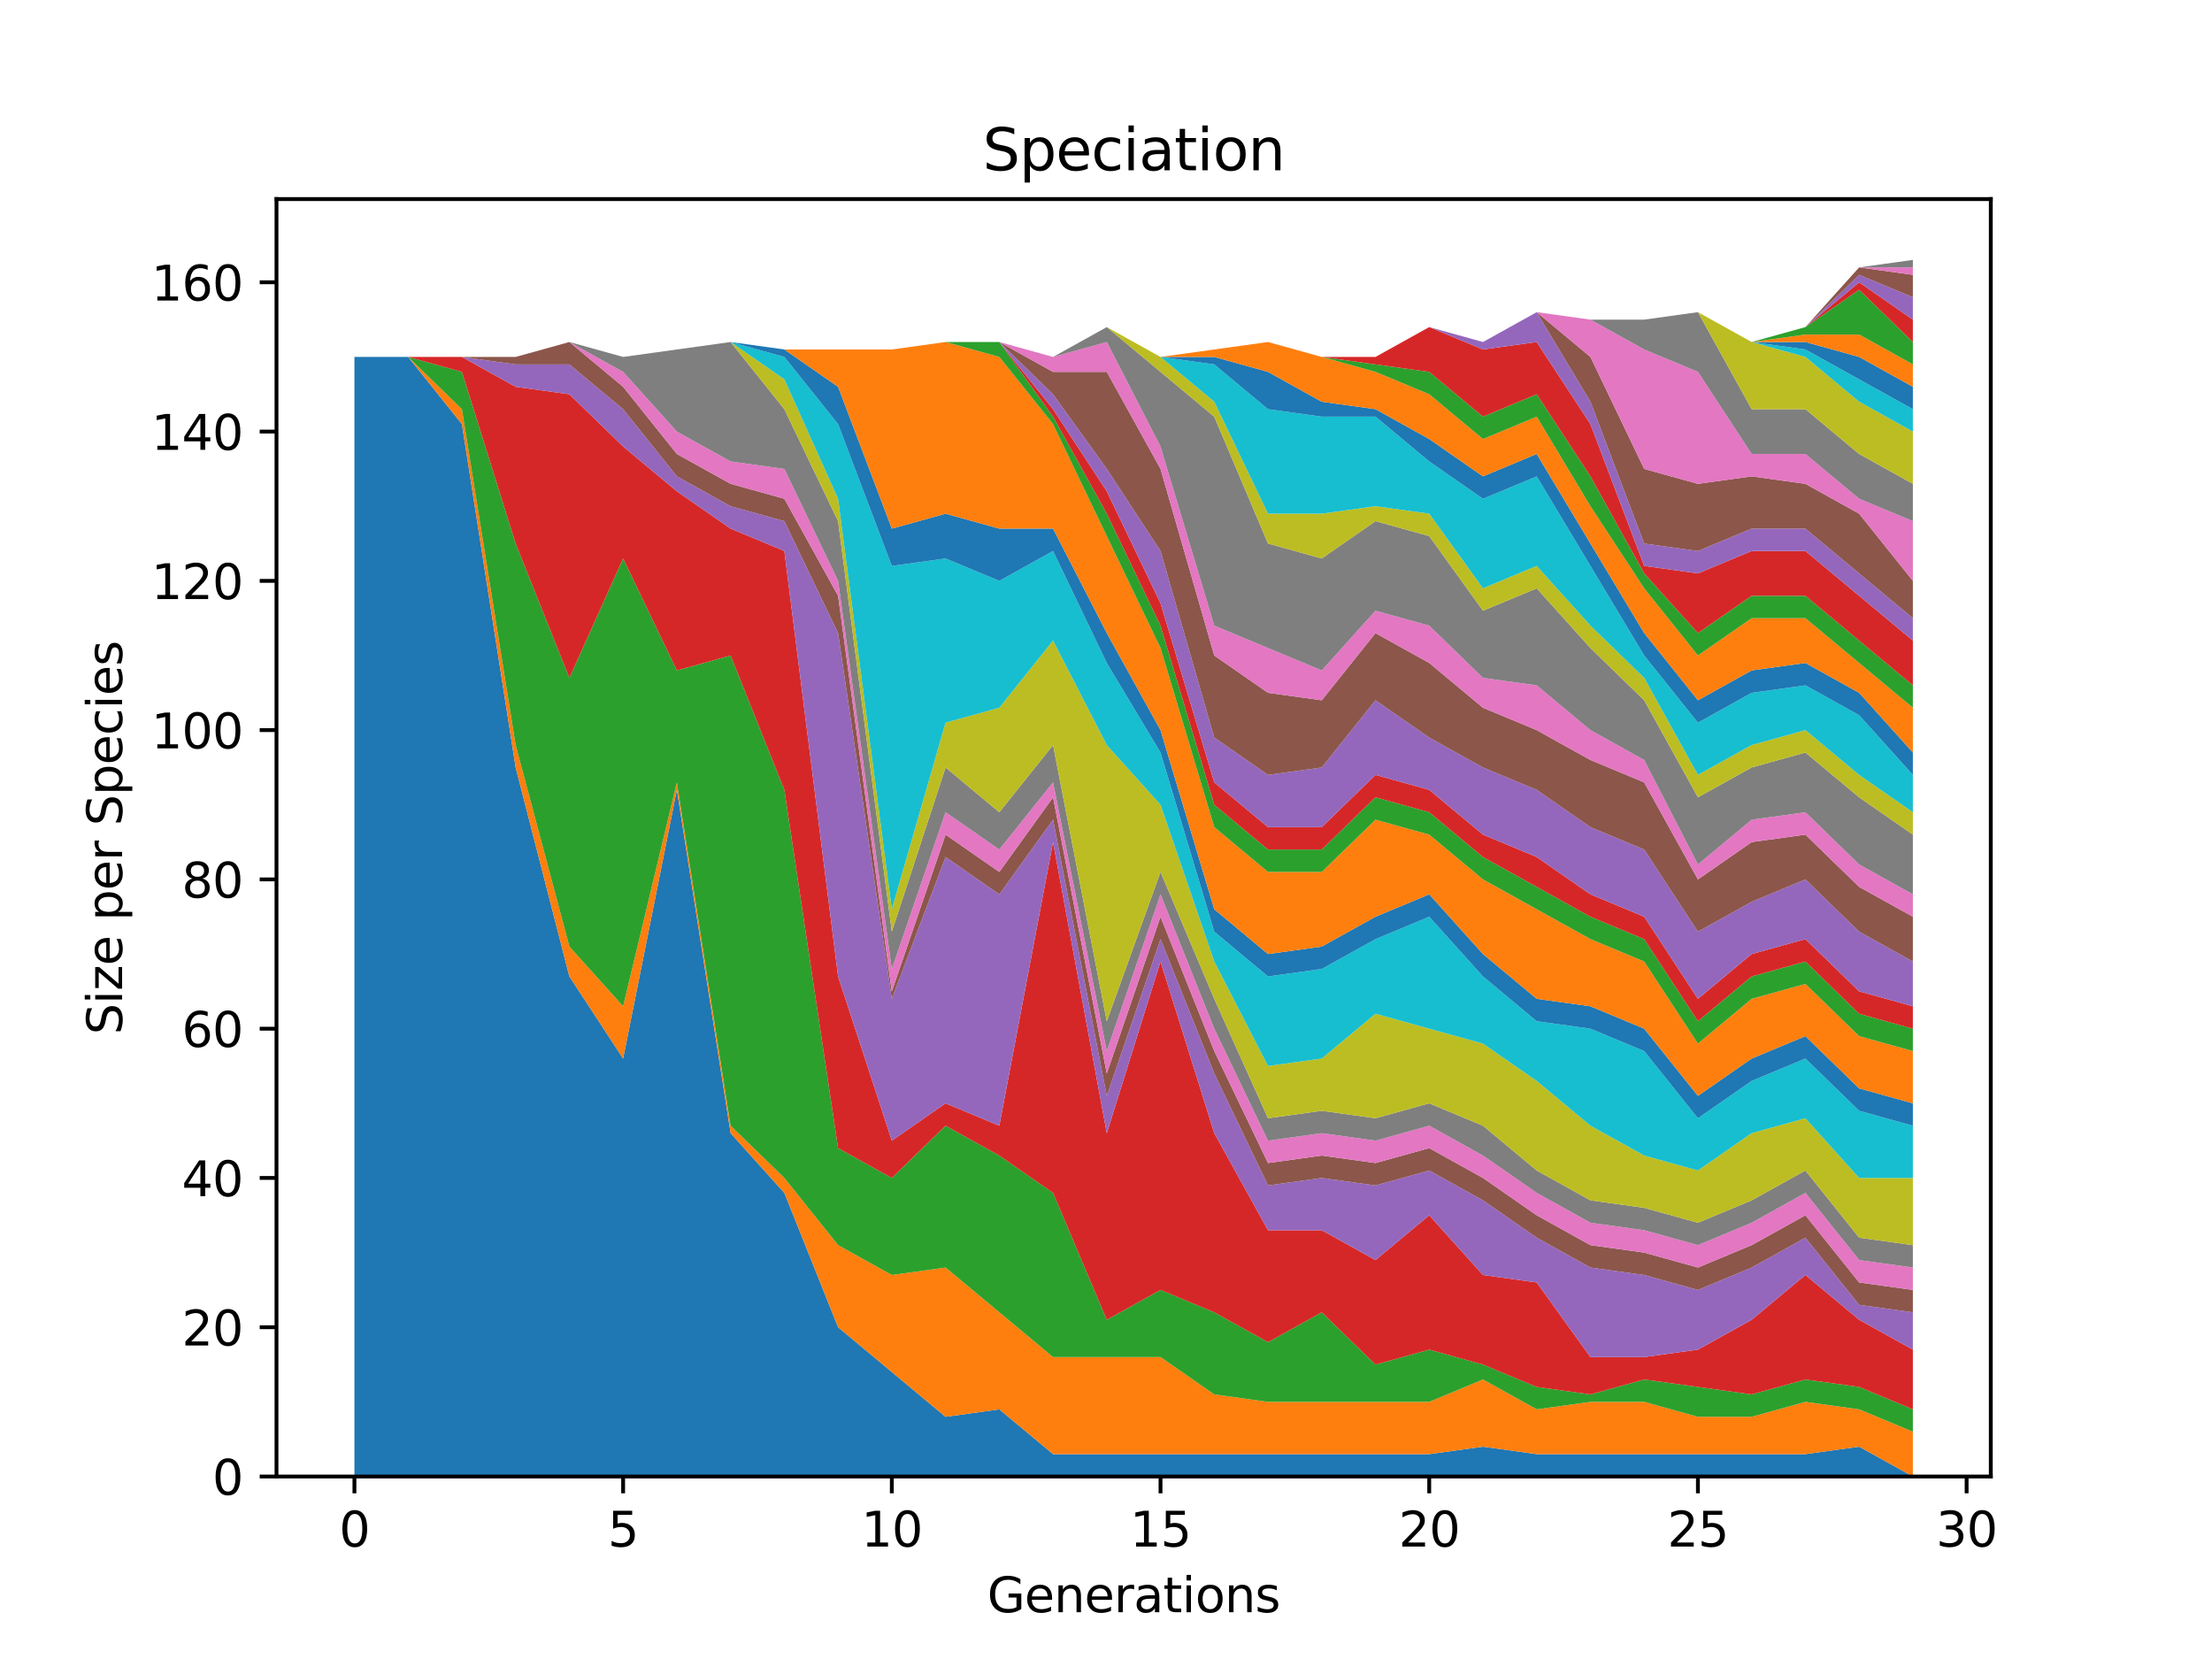 <?xml version="1.0" encoding="utf-8" standalone="no"?>
<!DOCTYPE svg PUBLIC "-//W3C//DTD SVG 1.1//EN"
  "http://www.w3.org/Graphics/SVG/1.1/DTD/svg11.dtd">
<svg xmlns:xlink="http://www.w3.org/1999/xlink" width="460.8pt" height="345.6pt" viewBox="0 0 460.8 345.6" xmlns="http://www.w3.org/2000/svg" version="1.1">
 <defs>
  <style type="text/css">*{stroke-linejoin: round; stroke-linecap: butt}</style>
 </defs>
 <g id="figure_1">
  <g id="patch_1">
   <path d="M 0 345.6 
L 460.8 345.6 
L 460.8 0 
L 0 0 
z
" style="fill: #ffffff"/>
  </g>
  <g id="axes_1">
   <g id="patch_2">
    <path d="M 57.6 307.584 
L 414.72 307.584 
L 414.72 41.472 
L 57.6 41.472 
z
" style="fill: #ffffff"/>
   </g>
   <g id="PolyCollection_1">
    <path d="M 73.833 74.357 
L 73.833 307.584 
L 85.028 307.584 
L 96.223 307.584 
L 107.418 307.584 
L 118.613 307.584 
L 129.808 307.584 
L 141.003 307.584 
L 152.198 307.584 
L 163.393 307.584 
L 174.588 307.584 
L 185.783 307.584 
L 196.978 307.584 
L 208.173 307.584 
L 219.368 307.584 
L 230.563 307.584 
L 241.757 307.584 
L 252.952 307.584 
L 264.147 307.584 
L 275.342 307.584 
L 286.537 307.584 
L 297.732 307.584 
L 308.927 307.584 
L 320.122 307.584 
L 331.317 307.584 
L 342.512 307.584 
L 353.707 307.584 
L 364.902 307.584 
L 376.097 307.584 
L 387.292 307.584 
L 398.487 307.584 
L 398.487 307.584 
L 398.487 307.584 
L 387.292 301.365 
L 376.097 302.919 
L 364.902 302.919 
L 353.707 302.919 
L 342.512 302.919 
L 331.317 302.919 
L 320.122 302.919 
L 308.927 301.365 
L 297.732 302.919 
L 286.537 302.919 
L 275.342 302.919 
L 264.147 302.919 
L 252.952 302.919 
L 241.757 302.919 
L 230.563 302.919 
L 219.368 302.919 
L 208.173 293.59 
L 196.978 295.145 
L 185.783 285.816 
L 174.588 276.487 
L 163.393 248.5 
L 152.198 236.061 
L 141.003 164.538 
L 129.808 220.513 
L 118.613 203.409 
L 107.418 159.874 
L 96.223 88.351 
L 85.028 74.357 
L 73.833 74.357 
z
" clip-path="url(#p5afe9dbc6a)" style="fill: #1f77b4"/>
   </g>
   <g id="PolyCollection_2">
    <path d="M 73.833 74.357 
L 73.833 74.357 
L 85.028 74.357 
L 96.223 88.351 
L 107.418 159.874 
L 118.613 203.409 
L 129.808 220.513 
L 141.003 164.538 
L 152.198 236.061 
L 163.393 248.5 
L 174.588 276.487 
L 185.783 285.816 
L 196.978 295.145 
L 208.173 293.59 
L 219.368 302.919 
L 230.563 302.919 
L 241.757 302.919 
L 252.952 302.919 
L 264.147 302.919 
L 275.342 302.919 
L 286.537 302.919 
L 297.732 302.919 
L 308.927 301.365 
L 320.122 302.919 
L 331.317 302.919 
L 342.512 302.919 
L 353.707 302.919 
L 364.902 302.919 
L 376.097 302.919 
L 387.292 301.365 
L 398.487 307.584 
L 398.487 298.255 
L 398.487 298.255 
L 387.292 293.59 
L 376.097 292.036 
L 364.902 295.145 
L 353.707 295.145 
L 342.512 292.036 
L 331.317 292.036 
L 320.122 293.59 
L 308.927 287.371 
L 297.732 292.036 
L 286.537 292.036 
L 275.342 292.036 
L 264.147 292.036 
L 252.952 290.481 
L 241.757 282.706 
L 230.563 282.706 
L 219.368 282.706 
L 208.173 273.377 
L 196.978 264.048 
L 185.783 265.603 
L 174.588 259.384 
L 163.393 245.39 
L 152.198 234.506 
L 141.003 162.983 
L 129.808 209.629 
L 118.613 197.19 
L 107.418 155.209 
L 96.223 85.241 
L 85.028 74.357 
L 73.833 74.357 
z
" clip-path="url(#p5afe9dbc6a)" style="fill: #ff7f0e"/>
   </g>
   <g id="PolyCollection_3">
    <path d="M 73.833 74.357 
L 73.833 74.357 
L 85.028 74.357 
L 96.223 85.241 
L 107.418 155.209 
L 118.613 197.19 
L 129.808 209.629 
L 141.003 162.983 
L 152.198 234.506 
L 163.393 245.39 
L 174.588 259.384 
L 185.783 265.603 
L 196.978 264.048 
L 208.173 273.377 
L 219.368 282.706 
L 230.563 282.706 
L 241.757 282.706 
L 252.952 290.481 
L 264.147 292.036 
L 275.342 292.036 
L 286.537 292.036 
L 297.732 292.036 
L 308.927 287.371 
L 320.122 293.59 
L 331.317 292.036 
L 342.512 292.036 
L 353.707 295.145 
L 364.902 295.145 
L 376.097 292.036 
L 387.292 293.59 
L 398.487 298.255 
L 398.487 293.59 
L 398.487 293.59 
L 387.292 288.926 
L 376.097 287.371 
L 364.902 290.481 
L 353.707 288.926 
L 342.512 287.371 
L 331.317 290.481 
L 320.122 288.926 
L 308.927 284.261 
L 297.732 281.152 
L 286.537 284.261 
L 275.342 273.377 
L 264.147 279.597 
L 252.952 273.377 
L 241.757 268.713 
L 230.563 274.932 
L 219.368 248.5 
L 208.173 240.726 
L 196.978 234.506 
L 185.783 245.39 
L 174.588 239.171 
L 163.393 164.538 
L 152.198 136.551 
L 141.003 139.661 
L 129.808 116.338 
L 118.613 141.215 
L 107.418 113.228 
L 96.223 77.467 
L 85.028 74.357 
L 73.833 74.357 
z
" clip-path="url(#p5afe9dbc6a)" style="fill: #2ca02c"/>
   </g>
   <g id="PolyCollection_4">
    <path d="M 73.833 74.357 
L 73.833 74.357 
L 85.028 74.357 
L 96.223 77.467 
L 107.418 113.228 
L 118.613 141.215 
L 129.808 116.338 
L 141.003 139.661 
L 152.198 136.551 
L 163.393 164.538 
L 174.588 239.171 
L 185.783 245.39 
L 196.978 234.506 
L 208.173 240.726 
L 219.368 248.5 
L 230.563 274.932 
L 241.757 268.713 
L 252.952 273.377 
L 264.147 279.597 
L 275.342 273.377 
L 286.537 284.261 
L 297.732 281.152 
L 308.927 284.261 
L 320.122 288.926 
L 331.317 290.481 
L 342.512 287.371 
L 353.707 288.926 
L 364.902 290.481 
L 376.097 287.371 
L 387.292 288.926 
L 398.487 293.59 
L 398.487 281.152 
L 398.487 281.152 
L 387.292 274.932 
L 376.097 265.603 
L 364.902 274.932 
L 353.707 281.152 
L 342.512 282.706 
L 331.317 282.706 
L 320.122 267.158 
L 308.927 265.603 
L 297.732 253.164 
L 286.537 262.493 
L 275.342 256.274 
L 264.147 256.274 
L 252.952 236.061 
L 241.757 200.3 
L 230.563 236.061 
L 219.368 175.422 
L 208.173 234.506 
L 196.978 229.842 
L 185.783 237.616 
L 174.588 203.409 
L 163.393 114.783 
L 152.198 110.118 
L 141.003 102.344 
L 129.808 93.015 
L 118.613 82.131 
L 107.418 80.576 
L 96.223 74.357 
L 85.028 74.357 
L 73.833 74.357 
z
" clip-path="url(#p5afe9dbc6a)" style="fill: #d62728"/>
   </g>
   <g id="PolyCollection_5">
    <path d="M 73.833 74.357 
L 73.833 74.357 
L 85.028 74.357 
L 96.223 74.357 
L 107.418 80.576 
L 118.613 82.131 
L 129.808 93.015 
L 141.003 102.344 
L 152.198 110.118 
L 163.393 114.783 
L 174.588 203.409 
L 185.783 237.616 
L 196.978 229.842 
L 208.173 234.506 
L 219.368 175.422 
L 230.563 236.061 
L 241.757 200.3 
L 252.952 236.061 
L 264.147 256.274 
L 275.342 256.274 
L 286.537 262.493 
L 297.732 253.164 
L 308.927 265.603 
L 320.122 267.158 
L 331.317 282.706 
L 342.512 282.706 
L 353.707 281.152 
L 364.902 274.932 
L 376.097 265.603 
L 387.292 274.932 
L 398.487 281.152 
L 398.487 273.377 
L 398.487 273.377 
L 387.292 271.823 
L 376.097 257.829 
L 364.902 264.048 
L 353.707 268.713 
L 342.512 265.603 
L 331.317 264.048 
L 320.122 257.829 
L 308.927 250.055 
L 297.732 243.835 
L 286.537 246.945 
L 275.342 245.39 
L 264.147 246.945 
L 252.952 223.622 
L 241.757 195.635 
L 230.563 228.287 
L 219.368 170.757 
L 208.173 186.306 
L 196.978 178.532 
L 185.783 208.074 
L 174.588 131.886 
L 163.393 108.564 
L 152.198 105.454 
L 141.003 99.235 
L 129.808 85.241 
L 118.613 75.912 
L 107.418 75.912 
L 96.223 74.357 
L 85.028 74.357 
L 73.833 74.357 
z
" clip-path="url(#p5afe9dbc6a)" style="fill: #9467bd"/>
   </g>
   <g id="PolyCollection_6">
    <path d="M 73.833 74.357 
L 73.833 74.357 
L 85.028 74.357 
L 96.223 74.357 
L 107.418 75.912 
L 118.613 75.912 
L 129.808 85.241 
L 141.003 99.235 
L 152.198 105.454 
L 163.393 108.564 
L 174.588 131.886 
L 185.783 208.074 
L 196.978 178.532 
L 208.173 186.306 
L 219.368 170.757 
L 230.563 228.287 
L 241.757 195.635 
L 252.952 223.622 
L 264.147 246.945 
L 275.342 245.39 
L 286.537 246.945 
L 297.732 243.835 
L 308.927 250.055 
L 320.122 257.829 
L 331.317 264.048 
L 342.512 265.603 
L 353.707 268.713 
L 364.902 264.048 
L 376.097 257.829 
L 387.292 271.823 
L 398.487 273.377 
L 398.487 268.713 
L 398.487 268.713 
L 387.292 267.158 
L 376.097 253.164 
L 364.902 259.384 
L 353.707 264.048 
L 342.512 260.939 
L 331.317 259.384 
L 320.122 253.164 
L 308.927 245.39 
L 297.732 239.171 
L 286.537 242.28 
L 275.342 240.726 
L 264.147 242.28 
L 252.952 218.958 
L 241.757 190.971 
L 230.563 223.622 
L 219.368 166.093 
L 208.173 181.641 
L 196.978 173.867 
L 185.783 206.519 
L 174.588 124.112 
L 163.393 103.899 
L 152.198 100.789 
L 141.003 94.57 
L 129.808 80.576 
L 118.613 71.247 
L 107.418 74.357 
L 96.223 74.357 
L 85.028 74.357 
L 73.833 74.357 
z
" clip-path="url(#p5afe9dbc6a)" style="fill: #8c564b"/>
   </g>
   <g id="PolyCollection_7">
    <path d="M 73.833 74.357 
L 73.833 74.357 
L 85.028 74.357 
L 96.223 74.357 
L 107.418 74.357 
L 118.613 71.247 
L 129.808 80.576 
L 141.003 94.57 
L 152.198 100.789 
L 163.393 103.899 
L 174.588 124.112 
L 185.783 206.519 
L 196.978 173.867 
L 208.173 181.641 
L 219.368 166.093 
L 230.563 223.622 
L 241.757 190.971 
L 252.952 218.958 
L 264.147 242.28 
L 275.342 240.726 
L 286.537 242.28 
L 297.732 239.171 
L 308.927 245.39 
L 320.122 253.164 
L 331.317 259.384 
L 342.512 260.939 
L 353.707 264.048 
L 364.902 259.384 
L 376.097 253.164 
L 387.292 267.158 
L 398.487 268.713 
L 398.487 264.048 
L 398.487 264.048 
L 387.292 262.493 
L 376.097 248.5 
L 364.902 254.719 
L 353.707 259.384 
L 342.512 256.274 
L 331.317 254.719 
L 320.122 248.5 
L 308.927 240.726 
L 297.732 234.506 
L 286.537 237.616 
L 275.342 236.061 
L 264.147 237.616 
L 252.952 214.293 
L 241.757 186.306 
L 230.563 218.958 
L 219.368 162.983 
L 208.173 176.977 
L 196.978 169.203 
L 185.783 201.854 
L 174.588 121.002 
L 163.393 97.68 
L 152.198 96.125 
L 141.003 89.905 
L 129.808 77.467 
L 118.613 71.247 
L 107.418 74.357 
L 96.223 74.357 
L 85.028 74.357 
L 73.833 74.357 
z
" clip-path="url(#p5afe9dbc6a)" style="fill: #e377c2"/>
   </g>
   <g id="PolyCollection_8">
    <path d="M 73.833 74.357 
L 73.833 74.357 
L 85.028 74.357 
L 96.223 74.357 
L 107.418 74.357 
L 118.613 71.247 
L 129.808 77.467 
L 141.003 89.905 
L 152.198 96.125 
L 163.393 97.68 
L 174.588 121.002 
L 185.783 201.854 
L 196.978 169.203 
L 208.173 176.977 
L 219.368 162.983 
L 230.563 218.958 
L 241.757 186.306 
L 252.952 214.293 
L 264.147 237.616 
L 275.342 236.061 
L 286.537 237.616 
L 297.732 234.506 
L 308.927 240.726 
L 320.122 248.5 
L 331.317 254.719 
L 342.512 256.274 
L 353.707 259.384 
L 364.902 254.719 
L 376.097 248.5 
L 387.292 262.493 
L 398.487 264.048 
L 398.487 259.384 
L 398.487 259.384 
L 387.292 257.829 
L 376.097 243.835 
L 364.902 250.055 
L 353.707 254.719 
L 342.512 251.61 
L 331.317 250.055 
L 320.122 243.835 
L 308.927 234.506 
L 297.732 229.842 
L 286.537 232.951 
L 275.342 231.397 
L 264.147 232.951 
L 252.952 208.074 
L 241.757 181.641 
L 230.563 212.738 
L 219.368 155.209 
L 208.173 169.203 
L 196.978 159.874 
L 185.783 194.08 
L 174.588 108.564 
L 163.393 85.241 
L 152.198 71.247 
L 141.003 72.802 
L 129.808 74.357 
L 118.613 71.247 
L 107.418 74.357 
L 96.223 74.357 
L 85.028 74.357 
L 73.833 74.357 
z
" clip-path="url(#p5afe9dbc6a)" style="fill: #7f7f7f"/>
   </g>
   <g id="PolyCollection_9">
    <path d="M 73.833 74.357 
L 73.833 74.357 
L 85.028 74.357 
L 96.223 74.357 
L 107.418 74.357 
L 118.613 71.247 
L 129.808 74.357 
L 141.003 72.802 
L 152.198 71.247 
L 163.393 85.241 
L 174.588 108.564 
L 185.783 194.08 
L 196.978 159.874 
L 208.173 169.203 
L 219.368 155.209 
L 230.563 212.738 
L 241.757 181.641 
L 252.952 208.074 
L 264.147 232.951 
L 275.342 231.397 
L 286.537 232.951 
L 297.732 229.842 
L 308.927 234.506 
L 320.122 243.835 
L 331.317 250.055 
L 342.512 251.61 
L 353.707 254.719 
L 364.902 250.055 
L 376.097 243.835 
L 387.292 257.829 
L 398.487 259.384 
L 398.487 245.39 
L 398.487 245.39 
L 387.292 245.39 
L 376.097 232.951 
L 364.902 236.061 
L 353.707 243.835 
L 342.512 240.726 
L 331.317 234.506 
L 320.122 225.177 
L 308.927 217.403 
L 297.732 214.293 
L 286.537 211.184 
L 275.342 220.513 
L 264.147 222.067 
L 252.952 200.3 
L 241.757 167.648 
L 230.563 155.209 
L 219.368 133.441 
L 208.173 147.435 
L 196.978 150.544 
L 185.783 189.416 
L 174.588 103.899 
L 163.393 79.022 
L 152.198 71.247 
L 141.003 72.802 
L 129.808 74.357 
L 118.613 71.247 
L 107.418 74.357 
L 96.223 74.357 
L 85.028 74.357 
L 73.833 74.357 
z
" clip-path="url(#p5afe9dbc6a)" style="fill: #bcbd22"/>
   </g>
   <g id="PolyCollection_10">
    <path d="M 73.833 74.357 
L 73.833 74.357 
L 85.028 74.357 
L 96.223 74.357 
L 107.418 74.357 
L 118.613 71.247 
L 129.808 74.357 
L 141.003 72.802 
L 152.198 71.247 
L 163.393 79.022 
L 174.588 103.899 
L 185.783 189.416 
L 196.978 150.544 
L 208.173 147.435 
L 219.368 133.441 
L 230.563 155.209 
L 241.757 167.648 
L 252.952 200.3 
L 264.147 222.067 
L 275.342 220.513 
L 286.537 211.184 
L 297.732 214.293 
L 308.927 217.403 
L 320.122 225.177 
L 331.317 234.506 
L 342.512 240.726 
L 353.707 243.835 
L 364.902 236.061 
L 376.097 232.951 
L 387.292 245.39 
L 398.487 245.39 
L 398.487 234.506 
L 398.487 234.506 
L 387.292 231.397 
L 376.097 220.513 
L 364.902 225.177 
L 353.707 232.951 
L 342.512 218.958 
L 331.317 214.293 
L 320.122 212.738 
L 308.927 203.409 
L 297.732 190.971 
L 286.537 195.635 
L 275.342 201.854 
L 264.147 203.409 
L 252.952 194.08 
L 241.757 156.764 
L 230.563 138.106 
L 219.368 114.783 
L 208.173 121.002 
L 196.978 116.338 
L 185.783 117.893 
L 174.588 88.351 
L 163.393 74.357 
L 152.198 71.247 
L 141.003 72.802 
L 129.808 74.357 
L 118.613 71.247 
L 107.418 74.357 
L 96.223 74.357 
L 85.028 74.357 
L 73.833 74.357 
z
" clip-path="url(#p5afe9dbc6a)" style="fill: #17becf"/>
   </g>
   <g id="PolyCollection_11">
    <path d="M 73.833 74.357 
L 73.833 74.357 
L 85.028 74.357 
L 96.223 74.357 
L 107.418 74.357 
L 118.613 71.247 
L 129.808 74.357 
L 141.003 72.802 
L 152.198 71.247 
L 163.393 74.357 
L 174.588 88.351 
L 185.783 117.893 
L 196.978 116.338 
L 208.173 121.002 
L 219.368 114.783 
L 230.563 138.106 
L 241.757 156.764 
L 252.952 194.08 
L 264.147 203.409 
L 275.342 201.854 
L 286.537 195.635 
L 297.732 190.971 
L 308.927 203.409 
L 320.122 212.738 
L 331.317 214.293 
L 342.512 218.958 
L 353.707 232.951 
L 364.902 225.177 
L 376.097 220.513 
L 387.292 231.397 
L 398.487 234.506 
L 398.487 229.842 
L 398.487 229.842 
L 387.292 226.732 
L 376.097 215.848 
L 364.902 220.513 
L 353.707 228.287 
L 342.512 214.293 
L 331.317 209.629 
L 320.122 208.074 
L 308.927 198.745 
L 297.732 186.306 
L 286.537 190.971 
L 275.342 197.19 
L 264.147 198.745 
L 252.952 189.416 
L 241.757 152.099 
L 230.563 131.886 
L 219.368 110.118 
L 208.173 110.118 
L 196.978 107.009 
L 185.783 110.118 
L 174.588 80.576 
L 163.393 72.802 
L 152.198 71.247 
L 141.003 72.802 
L 129.808 74.357 
L 118.613 71.247 
L 107.418 74.357 
L 96.223 74.357 
L 85.028 74.357 
L 73.833 74.357 
z
" clip-path="url(#p5afe9dbc6a)" style="fill: #1f77b4"/>
   </g>
   <g id="PolyCollection_12">
    <path d="M 73.833 74.357 
L 73.833 74.357 
L 85.028 74.357 
L 96.223 74.357 
L 107.418 74.357 
L 118.613 71.247 
L 129.808 74.357 
L 141.003 72.802 
L 152.198 71.247 
L 163.393 72.802 
L 174.588 80.576 
L 185.783 110.118 
L 196.978 107.009 
L 208.173 110.118 
L 219.368 110.118 
L 230.563 131.886 
L 241.757 152.099 
L 252.952 189.416 
L 264.147 198.745 
L 275.342 197.19 
L 286.537 190.971 
L 297.732 186.306 
L 308.927 198.745 
L 320.122 208.074 
L 331.317 209.629 
L 342.512 214.293 
L 353.707 228.287 
L 364.902 220.513 
L 376.097 215.848 
L 387.292 226.732 
L 398.487 229.842 
L 398.487 218.958 
L 398.487 218.958 
L 387.292 215.848 
L 376.097 204.964 
L 364.902 208.074 
L 353.707 217.403 
L 342.512 200.3 
L 331.317 195.635 
L 320.122 189.416 
L 308.927 183.196 
L 297.732 173.867 
L 286.537 170.757 
L 275.342 181.641 
L 264.147 181.641 
L 252.952 172.312 
L 241.757 134.996 
L 230.563 111.673 
L 219.368 88.351 
L 208.173 74.357 
L 196.978 71.247 
L 185.783 72.802 
L 174.588 72.802 
L 163.393 72.802 
L 152.198 71.247 
L 141.003 72.802 
L 129.808 74.357 
L 118.613 71.247 
L 107.418 74.357 
L 96.223 74.357 
L 85.028 74.357 
L 73.833 74.357 
z
" clip-path="url(#p5afe9dbc6a)" style="fill: #ff7f0e"/>
   </g>
   <g id="PolyCollection_13">
    <path d="M 73.833 74.357 
L 73.833 74.357 
L 85.028 74.357 
L 96.223 74.357 
L 107.418 74.357 
L 118.613 71.247 
L 129.808 74.357 
L 141.003 72.802 
L 152.198 71.247 
L 163.393 72.802 
L 174.588 72.802 
L 185.783 72.802 
L 196.978 71.247 
L 208.173 74.357 
L 219.368 88.351 
L 230.563 111.673 
L 241.757 134.996 
L 252.952 172.312 
L 264.147 181.641 
L 275.342 181.641 
L 286.537 170.757 
L 297.732 173.867 
L 308.927 183.196 
L 320.122 189.416 
L 331.317 195.635 
L 342.512 200.3 
L 353.707 217.403 
L 364.902 208.074 
L 376.097 204.964 
L 387.292 215.848 
L 398.487 218.958 
L 398.487 214.293 
L 398.487 214.293 
L 387.292 211.184 
L 376.097 200.3 
L 364.902 203.409 
L 353.707 212.738 
L 342.512 195.635 
L 331.317 190.971 
L 320.122 184.751 
L 308.927 178.532 
L 297.732 169.203 
L 286.537 166.093 
L 275.342 176.977 
L 264.147 176.977 
L 252.952 167.648 
L 241.757 130.331 
L 230.563 107.009 
L 219.368 86.796 
L 208.173 71.247 
L 196.978 71.247 
L 185.783 72.802 
L 174.588 72.802 
L 163.393 72.802 
L 152.198 71.247 
L 141.003 72.802 
L 129.808 74.357 
L 118.613 71.247 
L 107.418 74.357 
L 96.223 74.357 
L 85.028 74.357 
L 73.833 74.357 
z
" clip-path="url(#p5afe9dbc6a)" style="fill: #2ca02c"/>
   </g>
   <g id="PolyCollection_14">
    <path d="M 73.833 74.357 
L 73.833 74.357 
L 85.028 74.357 
L 96.223 74.357 
L 107.418 74.357 
L 118.613 71.247 
L 129.808 74.357 
L 141.003 72.802 
L 152.198 71.247 
L 163.393 72.802 
L 174.588 72.802 
L 185.783 72.802 
L 196.978 71.247 
L 208.173 71.247 
L 219.368 86.796 
L 230.563 107.009 
L 241.757 130.331 
L 252.952 167.648 
L 264.147 176.977 
L 275.342 176.977 
L 286.537 166.093 
L 297.732 169.203 
L 308.927 178.532 
L 320.122 184.751 
L 331.317 190.971 
L 342.512 195.635 
L 353.707 212.738 
L 364.902 203.409 
L 376.097 200.3 
L 387.292 211.184 
L 398.487 214.293 
L 398.487 209.629 
L 398.487 209.629 
L 387.292 206.519 
L 376.097 195.635 
L 364.902 198.745 
L 353.707 208.074 
L 342.512 190.971 
L 331.317 186.306 
L 320.122 178.532 
L 308.927 173.867 
L 297.732 164.538 
L 286.537 161.428 
L 275.342 172.312 
L 264.147 172.312 
L 252.952 162.983 
L 241.757 125.667 
L 230.563 102.344 
L 219.368 85.241 
L 208.173 71.247 
L 196.978 71.247 
L 185.783 72.802 
L 174.588 72.802 
L 163.393 72.802 
L 152.198 71.247 
L 141.003 72.802 
L 129.808 74.357 
L 118.613 71.247 
L 107.418 74.357 
L 96.223 74.357 
L 85.028 74.357 
L 73.833 74.357 
z
" clip-path="url(#p5afe9dbc6a)" style="fill: #d62728"/>
   </g>
   <g id="PolyCollection_15">
    <path d="M 73.833 74.357 
L 73.833 74.357 
L 85.028 74.357 
L 96.223 74.357 
L 107.418 74.357 
L 118.613 71.247 
L 129.808 74.357 
L 141.003 72.802 
L 152.198 71.247 
L 163.393 72.802 
L 174.588 72.802 
L 185.783 72.802 
L 196.978 71.247 
L 208.173 71.247 
L 219.368 85.241 
L 230.563 102.344 
L 241.757 125.667 
L 252.952 162.983 
L 264.147 172.312 
L 275.342 172.312 
L 286.537 161.428 
L 297.732 164.538 
L 308.927 173.867 
L 320.122 178.532 
L 331.317 186.306 
L 342.512 190.971 
L 353.707 208.074 
L 364.902 198.745 
L 376.097 195.635 
L 387.292 206.519 
L 398.487 209.629 
L 398.487 200.3 
L 398.487 200.3 
L 387.292 194.08 
L 376.097 183.196 
L 364.902 187.861 
L 353.707 194.08 
L 342.512 176.977 
L 331.317 172.312 
L 320.122 164.538 
L 308.927 159.874 
L 297.732 153.654 
L 286.537 145.88 
L 275.342 159.874 
L 264.147 161.428 
L 252.952 153.654 
L 241.757 114.783 
L 230.563 97.68 
L 219.368 82.131 
L 208.173 71.247 
L 196.978 71.247 
L 185.783 72.802 
L 174.588 72.802 
L 163.393 72.802 
L 152.198 71.247 
L 141.003 72.802 
L 129.808 74.357 
L 118.613 71.247 
L 107.418 74.357 
L 96.223 74.357 
L 85.028 74.357 
L 73.833 74.357 
z
" clip-path="url(#p5afe9dbc6a)" style="fill: #9467bd"/>
   </g>
   <g id="PolyCollection_16">
    <path d="M 73.833 74.357 
L 73.833 74.357 
L 85.028 74.357 
L 96.223 74.357 
L 107.418 74.357 
L 118.613 71.247 
L 129.808 74.357 
L 141.003 72.802 
L 152.198 71.247 
L 163.393 72.802 
L 174.588 72.802 
L 185.783 72.802 
L 196.978 71.247 
L 208.173 71.247 
L 219.368 82.131 
L 230.563 97.68 
L 241.757 114.783 
L 252.952 153.654 
L 264.147 161.428 
L 275.342 159.874 
L 286.537 145.88 
L 297.732 153.654 
L 308.927 159.874 
L 320.122 164.538 
L 331.317 172.312 
L 342.512 176.977 
L 353.707 194.08 
L 364.902 187.861 
L 376.097 183.196 
L 387.292 194.08 
L 398.487 200.3 
L 398.487 190.971 
L 398.487 190.971 
L 387.292 184.751 
L 376.097 173.867 
L 364.902 175.422 
L 353.707 183.196 
L 342.512 162.983 
L 331.317 158.319 
L 320.122 152.099 
L 308.927 147.435 
L 297.732 138.106 
L 286.537 131.886 
L 275.342 145.88 
L 264.147 144.325 
L 252.952 136.551 
L 241.757 97.68 
L 230.563 77.467 
L 219.368 77.467 
L 208.173 71.247 
L 196.978 71.247 
L 185.783 72.802 
L 174.588 72.802 
L 163.393 72.802 
L 152.198 71.247 
L 141.003 72.802 
L 129.808 74.357 
L 118.613 71.247 
L 107.418 74.357 
L 96.223 74.357 
L 85.028 74.357 
L 73.833 74.357 
z
" clip-path="url(#p5afe9dbc6a)" style="fill: #8c564b"/>
   </g>
   <g id="PolyCollection_17">
    <path d="M 73.833 74.357 
L 73.833 74.357 
L 85.028 74.357 
L 96.223 74.357 
L 107.418 74.357 
L 118.613 71.247 
L 129.808 74.357 
L 141.003 72.802 
L 152.198 71.247 
L 163.393 72.802 
L 174.588 72.802 
L 185.783 72.802 
L 196.978 71.247 
L 208.173 71.247 
L 219.368 77.467 
L 230.563 77.467 
L 241.757 97.68 
L 252.952 136.551 
L 264.147 144.325 
L 275.342 145.88 
L 286.537 131.886 
L 297.732 138.106 
L 308.927 147.435 
L 320.122 152.099 
L 331.317 158.319 
L 342.512 162.983 
L 353.707 183.196 
L 364.902 175.422 
L 376.097 173.867 
L 387.292 184.751 
L 398.487 190.971 
L 398.487 186.306 
L 398.487 186.306 
L 387.292 180.087 
L 376.097 169.203 
L 364.902 170.757 
L 353.707 180.087 
L 342.512 158.319 
L 331.317 152.099 
L 320.122 142.77 
L 308.927 141.215 
L 297.732 130.331 
L 286.537 127.222 
L 275.342 139.661 
L 264.147 134.996 
L 252.952 130.331 
L 241.757 93.015 
L 230.563 71.247 
L 219.368 74.357 
L 208.173 71.247 
L 196.978 71.247 
L 185.783 72.802 
L 174.588 72.802 
L 163.393 72.802 
L 152.198 71.247 
L 141.003 72.802 
L 129.808 74.357 
L 118.613 71.247 
L 107.418 74.357 
L 96.223 74.357 
L 85.028 74.357 
L 73.833 74.357 
z
" clip-path="url(#p5afe9dbc6a)" style="fill: #e377c2"/>
   </g>
   <g id="PolyCollection_18">
    <path d="M 73.833 74.357 
L 73.833 74.357 
L 85.028 74.357 
L 96.223 74.357 
L 107.418 74.357 
L 118.613 71.247 
L 129.808 74.357 
L 141.003 72.802 
L 152.198 71.247 
L 163.393 72.802 
L 174.588 72.802 
L 185.783 72.802 
L 196.978 71.247 
L 208.173 71.247 
L 219.368 74.357 
L 230.563 71.247 
L 241.757 93.015 
L 252.952 130.331 
L 264.147 134.996 
L 275.342 139.661 
L 286.537 127.222 
L 297.732 130.331 
L 308.927 141.215 
L 320.122 142.77 
L 331.317 152.099 
L 342.512 158.319 
L 353.707 180.087 
L 364.902 170.757 
L 376.097 169.203 
L 387.292 180.087 
L 398.487 186.306 
L 398.487 173.867 
L 398.487 173.867 
L 387.292 166.093 
L 376.097 156.764 
L 364.902 159.874 
L 353.707 166.093 
L 342.512 145.88 
L 331.317 134.996 
L 320.122 122.557 
L 308.927 127.222 
L 297.732 111.673 
L 286.537 108.564 
L 275.342 116.338 
L 264.147 113.228 
L 252.952 86.796 
L 241.757 77.467 
L 230.563 68.138 
L 219.368 74.357 
L 208.173 71.247 
L 196.978 71.247 
L 185.783 72.802 
L 174.588 72.802 
L 163.393 72.802 
L 152.198 71.247 
L 141.003 72.802 
L 129.808 74.357 
L 118.613 71.247 
L 107.418 74.357 
L 96.223 74.357 
L 85.028 74.357 
L 73.833 74.357 
z
" clip-path="url(#p5afe9dbc6a)" style="fill: #7f7f7f"/>
   </g>
   <g id="PolyCollection_19">
    <path d="M 73.833 74.357 
L 73.833 74.357 
L 85.028 74.357 
L 96.223 74.357 
L 107.418 74.357 
L 118.613 71.247 
L 129.808 74.357 
L 141.003 72.802 
L 152.198 71.247 
L 163.393 72.802 
L 174.588 72.802 
L 185.783 72.802 
L 196.978 71.247 
L 208.173 71.247 
L 219.368 74.357 
L 230.563 68.138 
L 241.757 77.467 
L 252.952 86.796 
L 264.147 113.228 
L 275.342 116.338 
L 286.537 108.564 
L 297.732 111.673 
L 308.927 127.222 
L 320.122 122.557 
L 331.317 134.996 
L 342.512 145.88 
L 353.707 166.093 
L 364.902 159.874 
L 376.097 156.764 
L 387.292 166.093 
L 398.487 173.867 
L 398.487 169.203 
L 398.487 169.203 
L 387.292 161.428 
L 376.097 152.099 
L 364.902 155.209 
L 353.707 161.428 
L 342.512 141.215 
L 331.317 130.331 
L 320.122 117.893 
L 308.927 122.557 
L 297.732 107.009 
L 286.537 105.454 
L 275.342 107.009 
L 264.147 107.009 
L 252.952 83.686 
L 241.757 74.357 
L 230.563 68.138 
L 219.368 74.357 
L 208.173 71.247 
L 196.978 71.247 
L 185.783 72.802 
L 174.588 72.802 
L 163.393 72.802 
L 152.198 71.247 
L 141.003 72.802 
L 129.808 74.357 
L 118.613 71.247 
L 107.418 74.357 
L 96.223 74.357 
L 85.028 74.357 
L 73.833 74.357 
z
" clip-path="url(#p5afe9dbc6a)" style="fill: #bcbd22"/>
   </g>
   <g id="PolyCollection_20">
    <path d="M 73.833 74.357 
L 73.833 74.357 
L 85.028 74.357 
L 96.223 74.357 
L 107.418 74.357 
L 118.613 71.247 
L 129.808 74.357 
L 141.003 72.802 
L 152.198 71.247 
L 163.393 72.802 
L 174.588 72.802 
L 185.783 72.802 
L 196.978 71.247 
L 208.173 71.247 
L 219.368 74.357 
L 230.563 68.138 
L 241.757 74.357 
L 252.952 83.686 
L 264.147 107.009 
L 275.342 107.009 
L 286.537 105.454 
L 297.732 107.009 
L 308.927 122.557 
L 320.122 117.893 
L 331.317 130.331 
L 342.512 141.215 
L 353.707 161.428 
L 364.902 155.209 
L 376.097 152.099 
L 387.292 161.428 
L 398.487 169.203 
L 398.487 161.428 
L 398.487 161.428 
L 387.292 148.99 
L 376.097 142.77 
L 364.902 144.325 
L 353.707 150.544 
L 342.512 136.551 
L 331.317 117.893 
L 320.122 99.235 
L 308.927 103.899 
L 297.732 96.125 
L 286.537 86.796 
L 275.342 86.796 
L 264.147 85.241 
L 252.952 75.912 
L 241.757 74.357 
L 230.563 68.138 
L 219.368 74.357 
L 208.173 71.247 
L 196.978 71.247 
L 185.783 72.802 
L 174.588 72.802 
L 163.393 72.802 
L 152.198 71.247 
L 141.003 72.802 
L 129.808 74.357 
L 118.613 71.247 
L 107.418 74.357 
L 96.223 74.357 
L 85.028 74.357 
L 73.833 74.357 
z
" clip-path="url(#p5afe9dbc6a)" style="fill: #17becf"/>
   </g>
   <g id="PolyCollection_21">
    <path d="M 73.833 74.357 
L 73.833 74.357 
L 85.028 74.357 
L 96.223 74.357 
L 107.418 74.357 
L 118.613 71.247 
L 129.808 74.357 
L 141.003 72.802 
L 152.198 71.247 
L 163.393 72.802 
L 174.588 72.802 
L 185.783 72.802 
L 196.978 71.247 
L 208.173 71.247 
L 219.368 74.357 
L 230.563 68.138 
L 241.757 74.357 
L 252.952 75.912 
L 264.147 85.241 
L 275.342 86.796 
L 286.537 86.796 
L 297.732 96.125 
L 308.927 103.899 
L 320.122 99.235 
L 331.317 117.893 
L 342.512 136.551 
L 353.707 150.544 
L 364.902 144.325 
L 376.097 142.77 
L 387.292 148.99 
L 398.487 161.428 
L 398.487 156.764 
L 398.487 156.764 
L 387.292 144.325 
L 376.097 138.106 
L 364.902 139.661 
L 353.707 145.88 
L 342.512 131.886 
L 331.317 113.228 
L 320.122 94.57 
L 308.927 99.235 
L 297.732 91.46 
L 286.537 85.241 
L 275.342 83.686 
L 264.147 77.467 
L 252.952 74.357 
L 241.757 74.357 
L 230.563 68.138 
L 219.368 74.357 
L 208.173 71.247 
L 196.978 71.247 
L 185.783 72.802 
L 174.588 72.802 
L 163.393 72.802 
L 152.198 71.247 
L 141.003 72.802 
L 129.808 74.357 
L 118.613 71.247 
L 107.418 74.357 
L 96.223 74.357 
L 85.028 74.357 
L 73.833 74.357 
z
" clip-path="url(#p5afe9dbc6a)" style="fill: #1f77b4"/>
   </g>
   <g id="PolyCollection_22">
    <path d="M 73.833 74.357 
L 73.833 74.357 
L 85.028 74.357 
L 96.223 74.357 
L 107.418 74.357 
L 118.613 71.247 
L 129.808 74.357 
L 141.003 72.802 
L 152.198 71.247 
L 163.393 72.802 
L 174.588 72.802 
L 185.783 72.802 
L 196.978 71.247 
L 208.173 71.247 
L 219.368 74.357 
L 230.563 68.138 
L 241.757 74.357 
L 252.952 74.357 
L 264.147 77.467 
L 275.342 83.686 
L 286.537 85.241 
L 297.732 91.46 
L 308.927 99.235 
L 320.122 94.57 
L 331.317 113.228 
L 342.512 131.886 
L 353.707 145.88 
L 364.902 139.661 
L 376.097 138.106 
L 387.292 144.325 
L 398.487 156.764 
L 398.487 147.435 
L 398.487 147.435 
L 387.292 138.106 
L 376.097 128.777 
L 364.902 128.777 
L 353.707 136.551 
L 342.512 122.557 
L 331.317 105.454 
L 320.122 86.796 
L 308.927 91.46 
L 297.732 82.131 
L 286.537 77.467 
L 275.342 74.357 
L 264.147 71.247 
L 252.952 72.802 
L 241.757 74.357 
L 230.563 68.138 
L 219.368 74.357 
L 208.173 71.247 
L 196.978 71.247 
L 185.783 72.802 
L 174.588 72.802 
L 163.393 72.802 
L 152.198 71.247 
L 141.003 72.802 
L 129.808 74.357 
L 118.613 71.247 
L 107.418 74.357 
L 96.223 74.357 
L 85.028 74.357 
L 73.833 74.357 
z
" clip-path="url(#p5afe9dbc6a)" style="fill: #ff7f0e"/>
   </g>
   <g id="PolyCollection_23">
    <path d="M 73.833 74.357 
L 73.833 74.357 
L 85.028 74.357 
L 96.223 74.357 
L 107.418 74.357 
L 118.613 71.247 
L 129.808 74.357 
L 141.003 72.802 
L 152.198 71.247 
L 163.393 72.802 
L 174.588 72.802 
L 185.783 72.802 
L 196.978 71.247 
L 208.173 71.247 
L 219.368 74.357 
L 230.563 68.138 
L 241.757 74.357 
L 252.952 72.802 
L 264.147 71.247 
L 275.342 74.357 
L 286.537 77.467 
L 297.732 82.131 
L 308.927 91.46 
L 320.122 86.796 
L 331.317 105.454 
L 342.512 122.557 
L 353.707 136.551 
L 364.902 128.777 
L 376.097 128.777 
L 387.292 138.106 
L 398.487 147.435 
L 398.487 142.77 
L 398.487 142.77 
L 387.292 133.441 
L 376.097 124.112 
L 364.902 124.112 
L 353.707 131.886 
L 342.512 119.448 
L 331.317 99.235 
L 320.122 82.131 
L 308.927 86.796 
L 297.732 77.467 
L 286.537 75.912 
L 275.342 74.357 
L 264.147 71.247 
L 252.952 72.802 
L 241.757 74.357 
L 230.563 68.138 
L 219.368 74.357 
L 208.173 71.247 
L 196.978 71.247 
L 185.783 72.802 
L 174.588 72.802 
L 163.393 72.802 
L 152.198 71.247 
L 141.003 72.802 
L 129.808 74.357 
L 118.613 71.247 
L 107.418 74.357 
L 96.223 74.357 
L 85.028 74.357 
L 73.833 74.357 
z
" clip-path="url(#p5afe9dbc6a)" style="fill: #2ca02c"/>
   </g>
   <g id="PolyCollection_24">
    <path d="M 73.833 74.357 
L 73.833 74.357 
L 85.028 74.357 
L 96.223 74.357 
L 107.418 74.357 
L 118.613 71.247 
L 129.808 74.357 
L 141.003 72.802 
L 152.198 71.247 
L 163.393 72.802 
L 174.588 72.802 
L 185.783 72.802 
L 196.978 71.247 
L 208.173 71.247 
L 219.368 74.357 
L 230.563 68.138 
L 241.757 74.357 
L 252.952 72.802 
L 264.147 71.247 
L 275.342 74.357 
L 286.537 75.912 
L 297.732 77.467 
L 308.927 86.796 
L 320.122 82.131 
L 331.317 99.235 
L 342.512 119.448 
L 353.707 131.886 
L 364.902 124.112 
L 376.097 124.112 
L 387.292 133.441 
L 398.487 142.77 
L 398.487 133.441 
L 398.487 133.441 
L 387.292 124.112 
L 376.097 114.783 
L 364.902 114.783 
L 353.707 119.448 
L 342.512 117.893 
L 331.317 88.351 
L 320.122 71.247 
L 308.927 72.802 
L 297.732 68.138 
L 286.537 74.357 
L 275.342 74.357 
L 264.147 71.247 
L 252.952 72.802 
L 241.757 74.357 
L 230.563 68.138 
L 219.368 74.357 
L 208.173 71.247 
L 196.978 71.247 
L 185.783 72.802 
L 174.588 72.802 
L 163.393 72.802 
L 152.198 71.247 
L 141.003 72.802 
L 129.808 74.357 
L 118.613 71.247 
L 107.418 74.357 
L 96.223 74.357 
L 85.028 74.357 
L 73.833 74.357 
z
" clip-path="url(#p5afe9dbc6a)" style="fill: #d62728"/>
   </g>
   <g id="PolyCollection_25">
    <path d="M 73.833 74.357 
L 73.833 74.357 
L 85.028 74.357 
L 96.223 74.357 
L 107.418 74.357 
L 118.613 71.247 
L 129.808 74.357 
L 141.003 72.802 
L 152.198 71.247 
L 163.393 72.802 
L 174.588 72.802 
L 185.783 72.802 
L 196.978 71.247 
L 208.173 71.247 
L 219.368 74.357 
L 230.563 68.138 
L 241.757 74.357 
L 252.952 72.802 
L 264.147 71.247 
L 275.342 74.357 
L 286.537 74.357 
L 297.732 68.138 
L 308.927 72.802 
L 320.122 71.247 
L 331.317 88.351 
L 342.512 117.893 
L 353.707 119.448 
L 364.902 114.783 
L 376.097 114.783 
L 387.292 124.112 
L 398.487 133.441 
L 398.487 128.777 
L 398.487 128.777 
L 387.292 119.448 
L 376.097 110.118 
L 364.902 110.118 
L 353.707 114.783 
L 342.512 113.228 
L 331.317 83.686 
L 320.122 65.028 
L 308.927 71.247 
L 297.732 68.138 
L 286.537 74.357 
L 275.342 74.357 
L 264.147 71.247 
L 252.952 72.802 
L 241.757 74.357 
L 230.563 68.138 
L 219.368 74.357 
L 208.173 71.247 
L 196.978 71.247 
L 185.783 72.802 
L 174.588 72.802 
L 163.393 72.802 
L 152.198 71.247 
L 141.003 72.802 
L 129.808 74.357 
L 118.613 71.247 
L 107.418 74.357 
L 96.223 74.357 
L 85.028 74.357 
L 73.833 74.357 
z
" clip-path="url(#p5afe9dbc6a)" style="fill: #9467bd"/>
   </g>
   <g id="PolyCollection_26">
    <path d="M 73.833 74.357 
L 73.833 74.357 
L 85.028 74.357 
L 96.223 74.357 
L 107.418 74.357 
L 118.613 71.247 
L 129.808 74.357 
L 141.003 72.802 
L 152.198 71.247 
L 163.393 72.802 
L 174.588 72.802 
L 185.783 72.802 
L 196.978 71.247 
L 208.173 71.247 
L 219.368 74.357 
L 230.563 68.138 
L 241.757 74.357 
L 252.952 72.802 
L 264.147 71.247 
L 275.342 74.357 
L 286.537 74.357 
L 297.732 68.138 
L 308.927 71.247 
L 320.122 65.028 
L 331.317 83.686 
L 342.512 113.228 
L 353.707 114.783 
L 364.902 110.118 
L 376.097 110.118 
L 387.292 119.448 
L 398.487 128.777 
L 398.487 121.002 
L 398.487 121.002 
L 387.292 107.009 
L 376.097 100.789 
L 364.902 99.235 
L 353.707 100.789 
L 342.512 97.68 
L 331.317 74.357 
L 320.122 65.028 
L 308.927 71.247 
L 297.732 68.138 
L 286.537 74.357 
L 275.342 74.357 
L 264.147 71.247 
L 252.952 72.802 
L 241.757 74.357 
L 230.563 68.138 
L 219.368 74.357 
L 208.173 71.247 
L 196.978 71.247 
L 185.783 72.802 
L 174.588 72.802 
L 163.393 72.802 
L 152.198 71.247 
L 141.003 72.802 
L 129.808 74.357 
L 118.613 71.247 
L 107.418 74.357 
L 96.223 74.357 
L 85.028 74.357 
L 73.833 74.357 
z
" clip-path="url(#p5afe9dbc6a)" style="fill: #8c564b"/>
   </g>
   <g id="PolyCollection_27">
    <path d="M 73.833 74.357 
L 73.833 74.357 
L 85.028 74.357 
L 96.223 74.357 
L 107.418 74.357 
L 118.613 71.247 
L 129.808 74.357 
L 141.003 72.802 
L 152.198 71.247 
L 163.393 72.802 
L 174.588 72.802 
L 185.783 72.802 
L 196.978 71.247 
L 208.173 71.247 
L 219.368 74.357 
L 230.563 68.138 
L 241.757 74.357 
L 252.952 72.802 
L 264.147 71.247 
L 275.342 74.357 
L 286.537 74.357 
L 297.732 68.138 
L 308.927 71.247 
L 320.122 65.028 
L 331.317 74.357 
L 342.512 97.68 
L 353.707 100.789 
L 364.902 99.235 
L 376.097 100.789 
L 387.292 107.009 
L 398.487 121.002 
L 398.487 108.564 
L 398.487 108.564 
L 387.292 103.899 
L 376.097 94.57 
L 364.902 94.57 
L 353.707 77.467 
L 342.512 72.802 
L 331.317 66.583 
L 320.122 65.028 
L 308.927 71.247 
L 297.732 68.138 
L 286.537 74.357 
L 275.342 74.357 
L 264.147 71.247 
L 252.952 72.802 
L 241.757 74.357 
L 230.563 68.138 
L 219.368 74.357 
L 208.173 71.247 
L 196.978 71.247 
L 185.783 72.802 
L 174.588 72.802 
L 163.393 72.802 
L 152.198 71.247 
L 141.003 72.802 
L 129.808 74.357 
L 118.613 71.247 
L 107.418 74.357 
L 96.223 74.357 
L 85.028 74.357 
L 73.833 74.357 
z
" clip-path="url(#p5afe9dbc6a)" style="fill: #e377c2"/>
   </g>
   <g id="PolyCollection_28">
    <path d="M 73.833 74.357 
L 73.833 74.357 
L 85.028 74.357 
L 96.223 74.357 
L 107.418 74.357 
L 118.613 71.247 
L 129.808 74.357 
L 141.003 72.802 
L 152.198 71.247 
L 163.393 72.802 
L 174.588 72.802 
L 185.783 72.802 
L 196.978 71.247 
L 208.173 71.247 
L 219.368 74.357 
L 230.563 68.138 
L 241.757 74.357 
L 252.952 72.802 
L 264.147 71.247 
L 275.342 74.357 
L 286.537 74.357 
L 297.732 68.138 
L 308.927 71.247 
L 320.122 65.028 
L 331.317 66.583 
L 342.512 72.802 
L 353.707 77.467 
L 364.902 94.57 
L 376.097 94.57 
L 387.292 103.899 
L 398.487 108.564 
L 398.487 100.789 
L 398.487 100.789 
L 387.292 94.57 
L 376.097 85.241 
L 364.902 85.241 
L 353.707 65.028 
L 342.512 66.583 
L 331.317 66.583 
L 320.122 65.028 
L 308.927 71.247 
L 297.732 68.138 
L 286.537 74.357 
L 275.342 74.357 
L 264.147 71.247 
L 252.952 72.802 
L 241.757 74.357 
L 230.563 68.138 
L 219.368 74.357 
L 208.173 71.247 
L 196.978 71.247 
L 185.783 72.802 
L 174.588 72.802 
L 163.393 72.802 
L 152.198 71.247 
L 141.003 72.802 
L 129.808 74.357 
L 118.613 71.247 
L 107.418 74.357 
L 96.223 74.357 
L 85.028 74.357 
L 73.833 74.357 
z
" clip-path="url(#p5afe9dbc6a)" style="fill: #7f7f7f"/>
   </g>
   <g id="PolyCollection_29">
    <path d="M 73.833 74.357 
L 73.833 74.357 
L 85.028 74.357 
L 96.223 74.357 
L 107.418 74.357 
L 118.613 71.247 
L 129.808 74.357 
L 141.003 72.802 
L 152.198 71.247 
L 163.393 72.802 
L 174.588 72.802 
L 185.783 72.802 
L 196.978 71.247 
L 208.173 71.247 
L 219.368 74.357 
L 230.563 68.138 
L 241.757 74.357 
L 252.952 72.802 
L 264.147 71.247 
L 275.342 74.357 
L 286.537 74.357 
L 297.732 68.138 
L 308.927 71.247 
L 320.122 65.028 
L 331.317 66.583 
L 342.512 66.583 
L 353.707 65.028 
L 364.902 85.241 
L 376.097 85.241 
L 387.292 94.57 
L 398.487 100.789 
L 398.487 89.905 
L 398.487 89.905 
L 387.292 83.686 
L 376.097 74.357 
L 364.902 71.247 
L 353.707 65.028 
L 342.512 66.583 
L 331.317 66.583 
L 320.122 65.028 
L 308.927 71.247 
L 297.732 68.138 
L 286.537 74.357 
L 275.342 74.357 
L 264.147 71.247 
L 252.952 72.802 
L 241.757 74.357 
L 230.563 68.138 
L 219.368 74.357 
L 208.173 71.247 
L 196.978 71.247 
L 185.783 72.802 
L 174.588 72.802 
L 163.393 72.802 
L 152.198 71.247 
L 141.003 72.802 
L 129.808 74.357 
L 118.613 71.247 
L 107.418 74.357 
L 96.223 74.357 
L 85.028 74.357 
L 73.833 74.357 
z
" clip-path="url(#p5afe9dbc6a)" style="fill: #bcbd22"/>
   </g>
   <g id="PolyCollection_30">
    <path d="M 73.833 74.357 
L 73.833 74.357 
L 85.028 74.357 
L 96.223 74.357 
L 107.418 74.357 
L 118.613 71.247 
L 129.808 74.357 
L 141.003 72.802 
L 152.198 71.247 
L 163.393 72.802 
L 174.588 72.802 
L 185.783 72.802 
L 196.978 71.247 
L 208.173 71.247 
L 219.368 74.357 
L 230.563 68.138 
L 241.757 74.357 
L 252.952 72.802 
L 264.147 71.247 
L 275.342 74.357 
L 286.537 74.357 
L 297.732 68.138 
L 308.927 71.247 
L 320.122 65.028 
L 331.317 66.583 
L 342.512 66.583 
L 353.707 65.028 
L 364.902 71.247 
L 376.097 74.357 
L 387.292 83.686 
L 398.487 89.905 
L 398.487 85.241 
L 398.487 85.241 
L 387.292 79.022 
L 376.097 72.802 
L 364.902 71.247 
L 353.707 65.028 
L 342.512 66.583 
L 331.317 66.583 
L 320.122 65.028 
L 308.927 71.247 
L 297.732 68.138 
L 286.537 74.357 
L 275.342 74.357 
L 264.147 71.247 
L 252.952 72.802 
L 241.757 74.357 
L 230.563 68.138 
L 219.368 74.357 
L 208.173 71.247 
L 196.978 71.247 
L 185.783 72.802 
L 174.588 72.802 
L 163.393 72.802 
L 152.198 71.247 
L 141.003 72.802 
L 129.808 74.357 
L 118.613 71.247 
L 107.418 74.357 
L 96.223 74.357 
L 85.028 74.357 
L 73.833 74.357 
z
" clip-path="url(#p5afe9dbc6a)" style="fill: #17becf"/>
   </g>
   <g id="PolyCollection_31">
    <path d="M 73.833 74.357 
L 73.833 74.357 
L 85.028 74.357 
L 96.223 74.357 
L 107.418 74.357 
L 118.613 71.247 
L 129.808 74.357 
L 141.003 72.802 
L 152.198 71.247 
L 163.393 72.802 
L 174.588 72.802 
L 185.783 72.802 
L 196.978 71.247 
L 208.173 71.247 
L 219.368 74.357 
L 230.563 68.138 
L 241.757 74.357 
L 252.952 72.802 
L 264.147 71.247 
L 275.342 74.357 
L 286.537 74.357 
L 297.732 68.138 
L 308.927 71.247 
L 320.122 65.028 
L 331.317 66.583 
L 342.512 66.583 
L 353.707 65.028 
L 364.902 71.247 
L 376.097 72.802 
L 387.292 79.022 
L 398.487 85.241 
L 398.487 80.576 
L 398.487 80.576 
L 387.292 74.357 
L 376.097 71.247 
L 364.902 71.247 
L 353.707 65.028 
L 342.512 66.583 
L 331.317 66.583 
L 320.122 65.028 
L 308.927 71.247 
L 297.732 68.138 
L 286.537 74.357 
L 275.342 74.357 
L 264.147 71.247 
L 252.952 72.802 
L 241.757 74.357 
L 230.563 68.138 
L 219.368 74.357 
L 208.173 71.247 
L 196.978 71.247 
L 185.783 72.802 
L 174.588 72.802 
L 163.393 72.802 
L 152.198 71.247 
L 141.003 72.802 
L 129.808 74.357 
L 118.613 71.247 
L 107.418 74.357 
L 96.223 74.357 
L 85.028 74.357 
L 73.833 74.357 
z
" clip-path="url(#p5afe9dbc6a)" style="fill: #1f77b4"/>
   </g>
   <g id="PolyCollection_32">
    <path d="M 73.833 74.357 
L 73.833 74.357 
L 85.028 74.357 
L 96.223 74.357 
L 107.418 74.357 
L 118.613 71.247 
L 129.808 74.357 
L 141.003 72.802 
L 152.198 71.247 
L 163.393 72.802 
L 174.588 72.802 
L 185.783 72.802 
L 196.978 71.247 
L 208.173 71.247 
L 219.368 74.357 
L 230.563 68.138 
L 241.757 74.357 
L 252.952 72.802 
L 264.147 71.247 
L 275.342 74.357 
L 286.537 74.357 
L 297.732 68.138 
L 308.927 71.247 
L 320.122 65.028 
L 331.317 66.583 
L 342.512 66.583 
L 353.707 65.028 
L 364.902 71.247 
L 376.097 71.247 
L 387.292 74.357 
L 398.487 80.576 
L 398.487 75.912 
L 398.487 75.912 
L 387.292 69.692 
L 376.097 69.692 
L 364.902 71.247 
L 353.707 65.028 
L 342.512 66.583 
L 331.317 66.583 
L 320.122 65.028 
L 308.927 71.247 
L 297.732 68.138 
L 286.537 74.357 
L 275.342 74.357 
L 264.147 71.247 
L 252.952 72.802 
L 241.757 74.357 
L 230.563 68.138 
L 219.368 74.357 
L 208.173 71.247 
L 196.978 71.247 
L 185.783 72.802 
L 174.588 72.802 
L 163.393 72.802 
L 152.198 71.247 
L 141.003 72.802 
L 129.808 74.357 
L 118.613 71.247 
L 107.418 74.357 
L 96.223 74.357 
L 85.028 74.357 
L 73.833 74.357 
z
" clip-path="url(#p5afe9dbc6a)" style="fill: #ff7f0e"/>
   </g>
   <g id="PolyCollection_33">
    <path d="M 73.833 74.357 
L 73.833 74.357 
L 85.028 74.357 
L 96.223 74.357 
L 107.418 74.357 
L 118.613 71.247 
L 129.808 74.357 
L 141.003 72.802 
L 152.198 71.247 
L 163.393 72.802 
L 174.588 72.802 
L 185.783 72.802 
L 196.978 71.247 
L 208.173 71.247 
L 219.368 74.357 
L 230.563 68.138 
L 241.757 74.357 
L 252.952 72.802 
L 264.147 71.247 
L 275.342 74.357 
L 286.537 74.357 
L 297.732 68.138 
L 308.927 71.247 
L 320.122 65.028 
L 331.317 66.583 
L 342.512 66.583 
L 353.707 65.028 
L 364.902 71.247 
L 376.097 69.692 
L 387.292 69.692 
L 398.487 75.912 
L 398.487 71.247 
L 398.487 71.247 
L 387.292 60.363 
L 376.097 68.138 
L 364.902 71.247 
L 353.707 65.028 
L 342.512 66.583 
L 331.317 66.583 
L 320.122 65.028 
L 308.927 71.247 
L 297.732 68.138 
L 286.537 74.357 
L 275.342 74.357 
L 264.147 71.247 
L 252.952 72.802 
L 241.757 74.357 
L 230.563 68.138 
L 219.368 74.357 
L 208.173 71.247 
L 196.978 71.247 
L 185.783 72.802 
L 174.588 72.802 
L 163.393 72.802 
L 152.198 71.247 
L 141.003 72.802 
L 129.808 74.357 
L 118.613 71.247 
L 107.418 74.357 
L 96.223 74.357 
L 85.028 74.357 
L 73.833 74.357 
z
" clip-path="url(#p5afe9dbc6a)" style="fill: #2ca02c"/>
   </g>
   <g id="PolyCollection_34">
    <path d="M 73.833 74.357 
L 73.833 74.357 
L 85.028 74.357 
L 96.223 74.357 
L 107.418 74.357 
L 118.613 71.247 
L 129.808 74.357 
L 141.003 72.802 
L 152.198 71.247 
L 163.393 72.802 
L 174.588 72.802 
L 185.783 72.802 
L 196.978 71.247 
L 208.173 71.247 
L 219.368 74.357 
L 230.563 68.138 
L 241.757 74.357 
L 252.952 72.802 
L 264.147 71.247 
L 275.342 74.357 
L 286.537 74.357 
L 297.732 68.138 
L 308.927 71.247 
L 320.122 65.028 
L 331.317 66.583 
L 342.512 66.583 
L 353.707 65.028 
L 364.902 71.247 
L 376.097 68.138 
L 387.292 60.363 
L 398.487 71.247 
L 398.487 66.583 
L 398.487 66.583 
L 387.292 58.809 
L 376.097 68.138 
L 364.902 71.247 
L 353.707 65.028 
L 342.512 66.583 
L 331.317 66.583 
L 320.122 65.028 
L 308.927 71.247 
L 297.732 68.138 
L 286.537 74.357 
L 275.342 74.357 
L 264.147 71.247 
L 252.952 72.802 
L 241.757 74.357 
L 230.563 68.138 
L 219.368 74.357 
L 208.173 71.247 
L 196.978 71.247 
L 185.783 72.802 
L 174.588 72.802 
L 163.393 72.802 
L 152.198 71.247 
L 141.003 72.802 
L 129.808 74.357 
L 118.613 71.247 
L 107.418 74.357 
L 96.223 74.357 
L 85.028 74.357 
L 73.833 74.357 
z
" clip-path="url(#p5afe9dbc6a)" style="fill: #d62728"/>
   </g>
   <g id="PolyCollection_35">
    <path d="M 73.833 74.357 
L 73.833 74.357 
L 85.028 74.357 
L 96.223 74.357 
L 107.418 74.357 
L 118.613 71.247 
L 129.808 74.357 
L 141.003 72.802 
L 152.198 71.247 
L 163.393 72.802 
L 174.588 72.802 
L 185.783 72.802 
L 196.978 71.247 
L 208.173 71.247 
L 219.368 74.357 
L 230.563 68.138 
L 241.757 74.357 
L 252.952 72.802 
L 264.147 71.247 
L 275.342 74.357 
L 286.537 74.357 
L 297.732 68.138 
L 308.927 71.247 
L 320.122 65.028 
L 331.317 66.583 
L 342.512 66.583 
L 353.707 65.028 
L 364.902 71.247 
L 376.097 68.138 
L 387.292 58.809 
L 398.487 66.583 
L 398.487 61.918 
L 398.487 61.918 
L 387.292 57.254 
L 376.097 68.138 
L 364.902 71.247 
L 353.707 65.028 
L 342.512 66.583 
L 331.317 66.583 
L 320.122 65.028 
L 308.927 71.247 
L 297.732 68.138 
L 286.537 74.357 
L 275.342 74.357 
L 264.147 71.247 
L 252.952 72.802 
L 241.757 74.357 
L 230.563 68.138 
L 219.368 74.357 
L 208.173 71.247 
L 196.978 71.247 
L 185.783 72.802 
L 174.588 72.802 
L 163.393 72.802 
L 152.198 71.247 
L 141.003 72.802 
L 129.808 74.357 
L 118.613 71.247 
L 107.418 74.357 
L 96.223 74.357 
L 85.028 74.357 
L 73.833 74.357 
z
" clip-path="url(#p5afe9dbc6a)" style="fill: #9467bd"/>
   </g>
   <g id="PolyCollection_36">
    <path d="M 73.833 74.357 
L 73.833 74.357 
L 85.028 74.357 
L 96.223 74.357 
L 107.418 74.357 
L 118.613 71.247 
L 129.808 74.357 
L 141.003 72.802 
L 152.198 71.247 
L 163.393 72.802 
L 174.588 72.802 
L 185.783 72.802 
L 196.978 71.247 
L 208.173 71.247 
L 219.368 74.357 
L 230.563 68.138 
L 241.757 74.357 
L 252.952 72.802 
L 264.147 71.247 
L 275.342 74.357 
L 286.537 74.357 
L 297.732 68.138 
L 308.927 71.247 
L 320.122 65.028 
L 331.317 66.583 
L 342.512 66.583 
L 353.707 65.028 
L 364.902 71.247 
L 376.097 68.138 
L 387.292 57.254 
L 398.487 61.918 
L 398.487 57.254 
L 398.487 57.254 
L 387.292 55.699 
L 376.097 68.138 
L 364.902 71.247 
L 353.707 65.028 
L 342.512 66.583 
L 331.317 66.583 
L 320.122 65.028 
L 308.927 71.247 
L 297.732 68.138 
L 286.537 74.357 
L 275.342 74.357 
L 264.147 71.247 
L 252.952 72.802 
L 241.757 74.357 
L 230.563 68.138 
L 219.368 74.357 
L 208.173 71.247 
L 196.978 71.247 
L 185.783 72.802 
L 174.588 72.802 
L 163.393 72.802 
L 152.198 71.247 
L 141.003 72.802 
L 129.808 74.357 
L 118.613 71.247 
L 107.418 74.357 
L 96.223 74.357 
L 85.028 74.357 
L 73.833 74.357 
z
" clip-path="url(#p5afe9dbc6a)" style="fill: #8c564b"/>
   </g>
   <g id="PolyCollection_37">
    <path d="M 73.833 74.357 
L 73.833 74.357 
L 85.028 74.357 
L 96.223 74.357 
L 107.418 74.357 
L 118.613 71.247 
L 129.808 74.357 
L 141.003 72.802 
L 152.198 71.247 
L 163.393 72.802 
L 174.588 72.802 
L 185.783 72.802 
L 196.978 71.247 
L 208.173 71.247 
L 219.368 74.357 
L 230.563 68.138 
L 241.757 74.357 
L 252.952 72.802 
L 264.147 71.247 
L 275.342 74.357 
L 286.537 74.357 
L 297.732 68.138 
L 308.927 71.247 
L 320.122 65.028 
L 331.317 66.583 
L 342.512 66.583 
L 353.707 65.028 
L 364.902 71.247 
L 376.097 68.138 
L 387.292 55.699 
L 398.487 57.254 
L 398.487 55.699 
L 398.487 55.699 
L 387.292 55.699 
L 376.097 68.138 
L 364.902 71.247 
L 353.707 65.028 
L 342.512 66.583 
L 331.317 66.583 
L 320.122 65.028 
L 308.927 71.247 
L 297.732 68.138 
L 286.537 74.357 
L 275.342 74.357 
L 264.147 71.247 
L 252.952 72.802 
L 241.757 74.357 
L 230.563 68.138 
L 219.368 74.357 
L 208.173 71.247 
L 196.978 71.247 
L 185.783 72.802 
L 174.588 72.802 
L 163.393 72.802 
L 152.198 71.247 
L 141.003 72.802 
L 129.808 74.357 
L 118.613 71.247 
L 107.418 74.357 
L 96.223 74.357 
L 85.028 74.357 
L 73.833 74.357 
z
" clip-path="url(#p5afe9dbc6a)" style="fill: #e377c2"/>
   </g>
   <g id="PolyCollection_38">
    <path d="M 73.833 74.357 
L 73.833 74.357 
L 85.028 74.357 
L 96.223 74.357 
L 107.418 74.357 
L 118.613 71.247 
L 129.808 74.357 
L 141.003 72.802 
L 152.198 71.247 
L 163.393 72.802 
L 174.588 72.802 
L 185.783 72.802 
L 196.978 71.247 
L 208.173 71.247 
L 219.368 74.357 
L 230.563 68.138 
L 241.757 74.357 
L 252.952 72.802 
L 264.147 71.247 
L 275.342 74.357 
L 286.537 74.357 
L 297.732 68.138 
L 308.927 71.247 
L 320.122 65.028 
L 331.317 66.583 
L 342.512 66.583 
L 353.707 65.028 
L 364.902 71.247 
L 376.097 68.138 
L 387.292 55.699 
L 398.487 55.699 
L 398.487 54.144 
L 398.487 54.144 
L 387.292 55.699 
L 376.097 68.138 
L 364.902 71.247 
L 353.707 65.028 
L 342.512 66.583 
L 331.317 66.583 
L 320.122 65.028 
L 308.927 71.247 
L 297.732 68.138 
L 286.537 74.357 
L 275.342 74.357 
L 264.147 71.247 
L 252.952 72.802 
L 241.757 74.357 
L 230.563 68.138 
L 219.368 74.357 
L 208.173 71.247 
L 196.978 71.247 
L 185.783 72.802 
L 174.588 72.802 
L 163.393 72.802 
L 152.198 71.247 
L 141.003 72.802 
L 129.808 74.357 
L 118.613 71.247 
L 107.418 74.357 
L 96.223 74.357 
L 85.028 74.357 
L 73.833 74.357 
z
" clip-path="url(#p5afe9dbc6a)" style="fill: #7f7f7f"/>
   </g>
   <g id="matplotlib.axis_1">
    <g id="xtick_1">
     <g id="line2d_1">
      <defs>
       <path id="m4b0091e5ad" d="M 0 0 
L 0 3.5 
" style="stroke: #000000; stroke-width: 0.8"/>
      </defs>
      <g>
       <use xlink:href="#m4b0091e5ad" x="73.833" y="307.584" style="stroke: #000000; stroke-width: 0.8"/>
      </g>
     </g>
     <g id="text_1">
      <!-- 0 -->
      <g transform="translate(70.651 322.182) scale(0.1 -0.1)">
       <defs>
        <path id="DejaVuSans-30" d="M 2034 4250 
Q 1547 4250 1301 3770 
Q 1056 3291 1056 2328 
Q 1056 1369 1301 889 
Q 1547 409 2034 409 
Q 2525 409 2770 889 
Q 3016 1369 3016 2328 
Q 3016 3291 2770 3770 
Q 2525 4250 2034 4250 
z
M 2034 4750 
Q 2819 4750 3233 4129 
Q 3647 3509 3647 2328 
Q 3647 1150 3233 529 
Q 2819 -91 2034 -91 
Q 1250 -91 836 529 
Q 422 1150 422 2328 
Q 422 3509 836 4129 
Q 1250 4750 2034 4750 
z
" transform="scale(0.016)"/>
       </defs>
       <use xlink:href="#DejaVuSans-30"/>
      </g>
     </g>
    </g>
    <g id="xtick_2">
     <g id="line2d_2">
      <g>
       <use xlink:href="#m4b0091e5ad" x="129.808" y="307.584" style="stroke: #000000; stroke-width: 0.8"/>
      </g>
     </g>
     <g id="text_2">
      <!-- 5 -->
      <g transform="translate(126.626 322.182) scale(0.1 -0.1)">
       <defs>
        <path id="DejaVuSans-35" d="M 691 4666 
L 3169 4666 
L 3169 4134 
L 1269 4134 
L 1269 2991 
Q 1406 3038 1543 3061 
Q 1681 3084 1819 3084 
Q 2600 3084 3056 2656 
Q 3513 2228 3513 1497 
Q 3513 744 3044 326 
Q 2575 -91 1722 -91 
Q 1428 -91 1123 -41 
Q 819 9 494 109 
L 494 744 
Q 775 591 1075 516 
Q 1375 441 1709 441 
Q 2250 441 2565 725 
Q 2881 1009 2881 1497 
Q 2881 1984 2565 2268 
Q 2250 2553 1709 2553 
Q 1456 2553 1204 2497 
Q 953 2441 691 2322 
L 691 4666 
z
" transform="scale(0.016)"/>
       </defs>
       <use xlink:href="#DejaVuSans-35"/>
      </g>
     </g>
    </g>
    <g id="xtick_3">
     <g id="line2d_3">
      <g>
       <use xlink:href="#m4b0091e5ad" x="185.783" y="307.584" style="stroke: #000000; stroke-width: 0.8"/>
      </g>
     </g>
     <g id="text_3">
      <!-- 10 -->
      <g transform="translate(179.42 322.182) scale(0.1 -0.1)">
       <defs>
        <path id="DejaVuSans-31" d="M 794 531 
L 1825 531 
L 1825 4091 
L 703 3866 
L 703 4441 
L 1819 4666 
L 2450 4666 
L 2450 531 
L 3481 531 
L 3481 0 
L 794 0 
L 794 531 
z
" transform="scale(0.016)"/>
       </defs>
       <use xlink:href="#DejaVuSans-31"/>
       <use xlink:href="#DejaVuSans-30" x="63.623"/>
      </g>
     </g>
    </g>
    <g id="xtick_4">
     <g id="line2d_4">
      <g>
       <use xlink:href="#m4b0091e5ad" x="241.757" y="307.584" style="stroke: #000000; stroke-width: 0.8"/>
      </g>
     </g>
     <g id="text_4">
      <!-- 15 -->
      <g transform="translate(235.395 322.182) scale(0.1 -0.1)">
       <use xlink:href="#DejaVuSans-31"/>
       <use xlink:href="#DejaVuSans-35" x="63.623"/>
      </g>
     </g>
    </g>
    <g id="xtick_5">
     <g id="line2d_5">
      <g>
       <use xlink:href="#m4b0091e5ad" x="297.732" y="307.584" style="stroke: #000000; stroke-width: 0.8"/>
      </g>
     </g>
     <g id="text_5">
      <!-- 20 -->
      <g transform="translate(291.37 322.182) scale(0.1 -0.1)">
       <defs>
        <path id="DejaVuSans-32" d="M 1228 531 
L 3431 531 
L 3431 0 
L 469 0 
L 469 531 
Q 828 903 1448 1529 
Q 2069 2156 2228 2338 
Q 2531 2678 2651 2914 
Q 2772 3150 2772 3378 
Q 2772 3750 2511 3984 
Q 2250 4219 1831 4219 
Q 1534 4219 1204 4116 
Q 875 4013 500 3803 
L 500 4441 
Q 881 4594 1212 4672 
Q 1544 4750 1819 4750 
Q 2544 4750 2975 4387 
Q 3406 4025 3406 3419 
Q 3406 3131 3298 2873 
Q 3191 2616 2906 2266 
Q 2828 2175 2409 1742 
Q 1991 1309 1228 531 
z
" transform="scale(0.016)"/>
       </defs>
       <use xlink:href="#DejaVuSans-32"/>
       <use xlink:href="#DejaVuSans-30" x="63.623"/>
      </g>
     </g>
    </g>
    <g id="xtick_6">
     <g id="line2d_6">
      <g>
       <use xlink:href="#m4b0091e5ad" x="353.707" y="307.584" style="stroke: #000000; stroke-width: 0.8"/>
      </g>
     </g>
     <g id="text_6">
      <!-- 25 -->
      <g transform="translate(347.345 322.182) scale(0.1 -0.1)">
       <use xlink:href="#DejaVuSans-32"/>
       <use xlink:href="#DejaVuSans-35" x="63.623"/>
      </g>
     </g>
    </g>
    <g id="xtick_7">
     <g id="line2d_7">
      <g>
       <use xlink:href="#m4b0091e5ad" x="409.682" y="307.584" style="stroke: #000000; stroke-width: 0.8"/>
      </g>
     </g>
     <g id="text_7">
      <!-- 30 -->
      <g transform="translate(403.32 322.182) scale(0.1 -0.1)">
       <defs>
        <path id="DejaVuSans-33" d="M 2597 2516 
Q 3050 2419 3304 2112 
Q 3559 1806 3559 1356 
Q 3559 666 3084 287 
Q 2609 -91 1734 -91 
Q 1441 -91 1130 -33 
Q 819 25 488 141 
L 488 750 
Q 750 597 1062 519 
Q 1375 441 1716 441 
Q 2309 441 2620 675 
Q 2931 909 2931 1356 
Q 2931 1769 2642 2001 
Q 2353 2234 1838 2234 
L 1294 2234 
L 1294 2753 
L 1863 2753 
Q 2328 2753 2575 2939 
Q 2822 3125 2822 3475 
Q 2822 3834 2567 4026 
Q 2313 4219 1838 4219 
Q 1578 4219 1281 4162 
Q 984 4106 628 3988 
L 628 4550 
Q 988 4650 1302 4700 
Q 1616 4750 1894 4750 
Q 2613 4750 3031 4423 
Q 3450 4097 3450 3541 
Q 3450 3153 3228 2886 
Q 3006 2619 2597 2516 
z
" transform="scale(0.016)"/>
       </defs>
       <use xlink:href="#DejaVuSans-33"/>
       <use xlink:href="#DejaVuSans-30" x="63.623"/>
      </g>
     </g>
    </g>
    <g id="text_8">
     <!-- Generations -->
     <g transform="translate(205.662 335.861) scale(0.1 -0.1)">
      <defs>
       <path id="DejaVuSans-47" d="M 3809 666 
L 3809 1919 
L 2778 1919 
L 2778 2438 
L 4434 2438 
L 4434 434 
Q 4069 175 3628 42 
Q 3188 -91 2688 -91 
Q 1594 -91 976 548 
Q 359 1188 359 2328 
Q 359 3472 976 4111 
Q 1594 4750 2688 4750 
Q 3144 4750 3555 4637 
Q 3966 4525 4313 4306 
L 4313 3634 
Q 3963 3931 3569 4081 
Q 3175 4231 2741 4231 
Q 1884 4231 1454 3753 
Q 1025 3275 1025 2328 
Q 1025 1384 1454 906 
Q 1884 428 2741 428 
Q 3075 428 3337 486 
Q 3600 544 3809 666 
z
" transform="scale(0.016)"/>
       <path id="DejaVuSans-65" d="M 3597 1894 
L 3597 1613 
L 953 1613 
Q 991 1019 1311 708 
Q 1631 397 2203 397 
Q 2534 397 2845 478 
Q 3156 559 3463 722 
L 3463 178 
Q 3153 47 2828 -22 
Q 2503 -91 2169 -91 
Q 1331 -91 842 396 
Q 353 884 353 1716 
Q 353 2575 817 3079 
Q 1281 3584 2069 3584 
Q 2775 3584 3186 3129 
Q 3597 2675 3597 1894 
z
M 3022 2063 
Q 3016 2534 2758 2815 
Q 2500 3097 2075 3097 
Q 1594 3097 1305 2825 
Q 1016 2553 972 2059 
L 3022 2063 
z
" transform="scale(0.016)"/>
       <path id="DejaVuSans-6e" d="M 3513 2113 
L 3513 0 
L 2938 0 
L 2938 2094 
Q 2938 2591 2744 2837 
Q 2550 3084 2163 3084 
Q 1697 3084 1428 2787 
Q 1159 2491 1159 1978 
L 1159 0 
L 581 0 
L 581 3500 
L 1159 3500 
L 1159 2956 
Q 1366 3272 1645 3428 
Q 1925 3584 2291 3584 
Q 2894 3584 3203 3211 
Q 3513 2838 3513 2113 
z
" transform="scale(0.016)"/>
       <path id="DejaVuSans-72" d="M 2631 2963 
Q 2534 3019 2420 3045 
Q 2306 3072 2169 3072 
Q 1681 3072 1420 2755 
Q 1159 2438 1159 1844 
L 1159 0 
L 581 0 
L 581 3500 
L 1159 3500 
L 1159 2956 
Q 1341 3275 1631 3429 
Q 1922 3584 2338 3584 
Q 2397 3584 2469 3576 
Q 2541 3569 2628 3553 
L 2631 2963 
z
" transform="scale(0.016)"/>
       <path id="DejaVuSans-61" d="M 2194 1759 
Q 1497 1759 1228 1600 
Q 959 1441 959 1056 
Q 959 750 1161 570 
Q 1363 391 1709 391 
Q 2188 391 2477 730 
Q 2766 1069 2766 1631 
L 2766 1759 
L 2194 1759 
z
M 3341 1997 
L 3341 0 
L 2766 0 
L 2766 531 
Q 2569 213 2275 61 
Q 1981 -91 1556 -91 
Q 1019 -91 701 211 
Q 384 513 384 1019 
Q 384 1609 779 1909 
Q 1175 2209 1959 2209 
L 2766 2209 
L 2766 2266 
Q 2766 2663 2505 2880 
Q 2244 3097 1772 3097 
Q 1472 3097 1187 3025 
Q 903 2953 641 2809 
L 641 3341 
Q 956 3463 1253 3523 
Q 1550 3584 1831 3584 
Q 2591 3584 2966 3190 
Q 3341 2797 3341 1997 
z
" transform="scale(0.016)"/>
       <path id="DejaVuSans-74" d="M 1172 4494 
L 1172 3500 
L 2356 3500 
L 2356 3053 
L 1172 3053 
L 1172 1153 
Q 1172 725 1289 603 
Q 1406 481 1766 481 
L 2356 481 
L 2356 0 
L 1766 0 
Q 1100 0 847 248 
Q 594 497 594 1153 
L 594 3053 
L 172 3053 
L 172 3500 
L 594 3500 
L 594 4494 
L 1172 4494 
z
" transform="scale(0.016)"/>
       <path id="DejaVuSans-69" d="M 603 3500 
L 1178 3500 
L 1178 0 
L 603 0 
L 603 3500 
z
M 603 4863 
L 1178 4863 
L 1178 4134 
L 603 4134 
L 603 4863 
z
" transform="scale(0.016)"/>
       <path id="DejaVuSans-6f" d="M 1959 3097 
Q 1497 3097 1228 2736 
Q 959 2375 959 1747 
Q 959 1119 1226 758 
Q 1494 397 1959 397 
Q 2419 397 2687 759 
Q 2956 1122 2956 1747 
Q 2956 2369 2687 2733 
Q 2419 3097 1959 3097 
z
M 1959 3584 
Q 2709 3584 3137 3096 
Q 3566 2609 3566 1747 
Q 3566 888 3137 398 
Q 2709 -91 1959 -91 
Q 1206 -91 779 398 
Q 353 888 353 1747 
Q 353 2609 779 3096 
Q 1206 3584 1959 3584 
z
" transform="scale(0.016)"/>
       <path id="DejaVuSans-73" d="M 2834 3397 
L 2834 2853 
Q 2591 2978 2328 3040 
Q 2066 3103 1784 3103 
Q 1356 3103 1142 2972 
Q 928 2841 928 2578 
Q 928 2378 1081 2264 
Q 1234 2150 1697 2047 
L 1894 2003 
Q 2506 1872 2764 1633 
Q 3022 1394 3022 966 
Q 3022 478 2636 193 
Q 2250 -91 1575 -91 
Q 1294 -91 989 -36 
Q 684 19 347 128 
L 347 722 
Q 666 556 975 473 
Q 1284 391 1588 391 
Q 1994 391 2212 530 
Q 2431 669 2431 922 
Q 2431 1156 2273 1281 
Q 2116 1406 1581 1522 
L 1381 1569 
Q 847 1681 609 1914 
Q 372 2147 372 2553 
Q 372 3047 722 3315 
Q 1072 3584 1716 3584 
Q 2034 3584 2315 3537 
Q 2597 3491 2834 3397 
z
" transform="scale(0.016)"/>
      </defs>
      <use xlink:href="#DejaVuSans-47"/>
      <use xlink:href="#DejaVuSans-65" x="77.49"/>
      <use xlink:href="#DejaVuSans-6e" x="139.014"/>
      <use xlink:href="#DejaVuSans-65" x="202.393"/>
      <use xlink:href="#DejaVuSans-72" x="263.916"/>
      <use xlink:href="#DejaVuSans-61" x="305.029"/>
      <use xlink:href="#DejaVuSans-74" x="366.309"/>
      <use xlink:href="#DejaVuSans-69" x="405.518"/>
      <use xlink:href="#DejaVuSans-6f" x="433.301"/>
      <use xlink:href="#DejaVuSans-6e" x="494.482"/>
      <use xlink:href="#DejaVuSans-73" x="557.861"/>
     </g>
    </g>
   </g>
   <g id="matplotlib.axis_2">
    <g id="ytick_1">
     <g id="line2d_8">
      <defs>
       <path id="mbc40813657" d="M 0 0 
L -3.5 0 
" style="stroke: #000000; stroke-width: 0.8"/>
      </defs>
      <g>
       <use xlink:href="#mbc40813657" x="57.6" y="307.584" style="stroke: #000000; stroke-width: 0.8"/>
      </g>
     </g>
     <g id="text_9">
      <!-- 0 -->
      <g transform="translate(44.237 311.383) scale(0.1 -0.1)">
       <use xlink:href="#DejaVuSans-30"/>
      </g>
     </g>
    </g>
    <g id="ytick_2">
     <g id="line2d_9">
      <g>
       <use xlink:href="#mbc40813657" x="57.6" y="276.487" style="stroke: #000000; stroke-width: 0.8"/>
      </g>
     </g>
     <g id="text_10">
      <!-- 20 -->
      <g transform="translate(37.875 280.286) scale(0.1 -0.1)">
       <use xlink:href="#DejaVuSans-32"/>
       <use xlink:href="#DejaVuSans-30" x="63.623"/>
      </g>
     </g>
    </g>
    <g id="ytick_3">
     <g id="line2d_10">
      <g>
       <use xlink:href="#mbc40813657" x="57.6" y="245.39" style="stroke: #000000; stroke-width: 0.8"/>
      </g>
     </g>
     <g id="text_11">
      <!-- 40 -->
      <g transform="translate(37.875 249.189) scale(0.1 -0.1)">
       <defs>
        <path id="DejaVuSans-34" d="M 2419 4116 
L 825 1625 
L 2419 1625 
L 2419 4116 
z
M 2253 4666 
L 3047 4666 
L 3047 1625 
L 3713 1625 
L 3713 1100 
L 3047 1100 
L 3047 0 
L 2419 0 
L 2419 1100 
L 313 1100 
L 313 1709 
L 2253 4666 
z
" transform="scale(0.016)"/>
       </defs>
       <use xlink:href="#DejaVuSans-34"/>
       <use xlink:href="#DejaVuSans-30" x="63.623"/>
      </g>
     </g>
    </g>
    <g id="ytick_4">
     <g id="line2d_11">
      <g>
       <use xlink:href="#mbc40813657" x="57.6" y="214.293" style="stroke: #000000; stroke-width: 0.8"/>
      </g>
     </g>
     <g id="text_12">
      <!-- 60 -->
      <g transform="translate(37.875 218.092) scale(0.1 -0.1)">
       <defs>
        <path id="DejaVuSans-36" d="M 2113 2584 
Q 1688 2584 1439 2293 
Q 1191 2003 1191 1497 
Q 1191 994 1439 701 
Q 1688 409 2113 409 
Q 2538 409 2786 701 
Q 3034 994 3034 1497 
Q 3034 2003 2786 2293 
Q 2538 2584 2113 2584 
z
M 3366 4563 
L 3366 3988 
Q 3128 4100 2886 4159 
Q 2644 4219 2406 4219 
Q 1781 4219 1451 3797 
Q 1122 3375 1075 2522 
Q 1259 2794 1537 2939 
Q 1816 3084 2150 3084 
Q 2853 3084 3261 2657 
Q 3669 2231 3669 1497 
Q 3669 778 3244 343 
Q 2819 -91 2113 -91 
Q 1303 -91 875 529 
Q 447 1150 447 2328 
Q 447 3434 972 4092 
Q 1497 4750 2381 4750 
Q 2619 4750 2861 4703 
Q 3103 4656 3366 4563 
z
" transform="scale(0.016)"/>
       </defs>
       <use xlink:href="#DejaVuSans-36"/>
       <use xlink:href="#DejaVuSans-30" x="63.623"/>
      </g>
     </g>
    </g>
    <g id="ytick_5">
     <g id="line2d_12">
      <g>
       <use xlink:href="#mbc40813657" x="57.6" y="183.196" style="stroke: #000000; stroke-width: 0.8"/>
      </g>
     </g>
     <g id="text_13">
      <!-- 80 -->
      <g transform="translate(37.875 186.995) scale(0.1 -0.1)">
       <defs>
        <path id="DejaVuSans-38" d="M 2034 2216 
Q 1584 2216 1326 1975 
Q 1069 1734 1069 1313 
Q 1069 891 1326 650 
Q 1584 409 2034 409 
Q 2484 409 2743 651 
Q 3003 894 3003 1313 
Q 3003 1734 2745 1975 
Q 2488 2216 2034 2216 
z
M 1403 2484 
Q 997 2584 770 2862 
Q 544 3141 544 3541 
Q 544 4100 942 4425 
Q 1341 4750 2034 4750 
Q 2731 4750 3128 4425 
Q 3525 4100 3525 3541 
Q 3525 3141 3298 2862 
Q 3072 2584 2669 2484 
Q 3125 2378 3379 2068 
Q 3634 1759 3634 1313 
Q 3634 634 3220 271 
Q 2806 -91 2034 -91 
Q 1263 -91 848 271 
Q 434 634 434 1313 
Q 434 1759 690 2068 
Q 947 2378 1403 2484 
z
M 1172 3481 
Q 1172 3119 1398 2916 
Q 1625 2713 2034 2713 
Q 2441 2713 2670 2916 
Q 2900 3119 2900 3481 
Q 2900 3844 2670 4047 
Q 2441 4250 2034 4250 
Q 1625 4250 1398 4047 
Q 1172 3844 1172 3481 
z
" transform="scale(0.016)"/>
       </defs>
       <use xlink:href="#DejaVuSans-38"/>
       <use xlink:href="#DejaVuSans-30" x="63.623"/>
      </g>
     </g>
    </g>
    <g id="ytick_6">
     <g id="line2d_13">
      <g>
       <use xlink:href="#mbc40813657" x="57.6" y="152.099" style="stroke: #000000; stroke-width: 0.8"/>
      </g>
     </g>
     <g id="text_14">
      <!-- 100 -->
      <g transform="translate(31.512 155.899) scale(0.1 -0.1)">
       <use xlink:href="#DejaVuSans-31"/>
       <use xlink:href="#DejaVuSans-30" x="63.623"/>
       <use xlink:href="#DejaVuSans-30" x="127.246"/>
      </g>
     </g>
    </g>
    <g id="ytick_7">
     <g id="line2d_14">
      <g>
       <use xlink:href="#mbc40813657" x="57.6" y="121.002" style="stroke: #000000; stroke-width: 0.8"/>
      </g>
     </g>
     <g id="text_15">
      <!-- 120 -->
      <g transform="translate(31.512 124.802) scale(0.1 -0.1)">
       <use xlink:href="#DejaVuSans-31"/>
       <use xlink:href="#DejaVuSans-32" x="63.623"/>
       <use xlink:href="#DejaVuSans-30" x="127.246"/>
      </g>
     </g>
    </g>
    <g id="ytick_8">
     <g id="line2d_15">
      <g>
       <use xlink:href="#mbc40813657" x="57.6" y="89.905" style="stroke: #000000; stroke-width: 0.8"/>
      </g>
     </g>
     <g id="text_16">
      <!-- 140 -->
      <g transform="translate(31.512 93.705) scale(0.1 -0.1)">
       <use xlink:href="#DejaVuSans-31"/>
       <use xlink:href="#DejaVuSans-34" x="63.623"/>
       <use xlink:href="#DejaVuSans-30" x="127.246"/>
      </g>
     </g>
    </g>
    <g id="ytick_9">
     <g id="line2d_16">
      <g>
       <use xlink:href="#mbc40813657" x="57.6" y="58.809" style="stroke: #000000; stroke-width: 0.8"/>
      </g>
     </g>
     <g id="text_17">
      <!-- 160 -->
      <g transform="translate(31.512 62.608) scale(0.1 -0.1)">
       <use xlink:href="#DejaVuSans-31"/>
       <use xlink:href="#DejaVuSans-36" x="63.623"/>
       <use xlink:href="#DejaVuSans-30" x="127.246"/>
      </g>
     </g>
    </g>
    <g id="text_18">
     <!-- Size per Species -->
     <g transform="translate(25.433 215.521) rotate(-90) scale(0.1 -0.1)">
      <defs>
       <path id="DejaVuSans-53" d="M 3425 4513 
L 3425 3897 
Q 3066 4069 2747 4153 
Q 2428 4238 2131 4238 
Q 1616 4238 1336 4038 
Q 1056 3838 1056 3469 
Q 1056 3159 1242 3001 
Q 1428 2844 1947 2747 
L 2328 2669 
Q 3034 2534 3370 2195 
Q 3706 1856 3706 1288 
Q 3706 609 3251 259 
Q 2797 -91 1919 -91 
Q 1588 -91 1214 -16 
Q 841 59 441 206 
L 441 856 
Q 825 641 1194 531 
Q 1563 422 1919 422 
Q 2459 422 2753 634 
Q 3047 847 3047 1241 
Q 3047 1584 2836 1778 
Q 2625 1972 2144 2069 
L 1759 2144 
Q 1053 2284 737 2584 
Q 422 2884 422 3419 
Q 422 4038 858 4394 
Q 1294 4750 2059 4750 
Q 2388 4750 2728 4690 
Q 3069 4631 3425 4513 
z
" transform="scale(0.016)"/>
       <path id="DejaVuSans-7a" d="M 353 3500 
L 3084 3500 
L 3084 2975 
L 922 459 
L 3084 459 
L 3084 0 
L 275 0 
L 275 525 
L 2438 3041 
L 353 3041 
L 353 3500 
z
" transform="scale(0.016)"/>
       <path id="DejaVuSans-20" transform="scale(0.016)"/>
       <path id="DejaVuSans-70" d="M 1159 525 
L 1159 -1331 
L 581 -1331 
L 581 3500 
L 1159 3500 
L 1159 2969 
Q 1341 3281 1617 3432 
Q 1894 3584 2278 3584 
Q 2916 3584 3314 3078 
Q 3713 2572 3713 1747 
Q 3713 922 3314 415 
Q 2916 -91 2278 -91 
Q 1894 -91 1617 61 
Q 1341 213 1159 525 
z
M 3116 1747 
Q 3116 2381 2855 2742 
Q 2594 3103 2138 3103 
Q 1681 3103 1420 2742 
Q 1159 2381 1159 1747 
Q 1159 1113 1420 752 
Q 1681 391 2138 391 
Q 2594 391 2855 752 
Q 3116 1113 3116 1747 
z
" transform="scale(0.016)"/>
       <path id="DejaVuSans-63" d="M 3122 3366 
L 3122 2828 
Q 2878 2963 2633 3030 
Q 2388 3097 2138 3097 
Q 1578 3097 1268 2742 
Q 959 2388 959 1747 
Q 959 1106 1268 751 
Q 1578 397 2138 397 
Q 2388 397 2633 464 
Q 2878 531 3122 666 
L 3122 134 
Q 2881 22 2623 -34 
Q 2366 -91 2075 -91 
Q 1284 -91 818 406 
Q 353 903 353 1747 
Q 353 2603 823 3093 
Q 1294 3584 2113 3584 
Q 2378 3584 2631 3529 
Q 2884 3475 3122 3366 
z
" transform="scale(0.016)"/>
      </defs>
      <use xlink:href="#DejaVuSans-53"/>
      <use xlink:href="#DejaVuSans-69" x="63.477"/>
      <use xlink:href="#DejaVuSans-7a" x="91.26"/>
      <use xlink:href="#DejaVuSans-65" x="143.75"/>
      <use xlink:href="#DejaVuSans-20" x="205.273"/>
      <use xlink:href="#DejaVuSans-70" x="237.061"/>
      <use xlink:href="#DejaVuSans-65" x="300.537"/>
      <use xlink:href="#DejaVuSans-72" x="362.061"/>
      <use xlink:href="#DejaVuSans-20" x="403.174"/>
      <use xlink:href="#DejaVuSans-53" x="434.961"/>
      <use xlink:href="#DejaVuSans-70" x="498.438"/>
      <use xlink:href="#DejaVuSans-65" x="561.914"/>
      <use xlink:href="#DejaVuSans-63" x="623.438"/>
      <use xlink:href="#DejaVuSans-69" x="678.418"/>
      <use xlink:href="#DejaVuSans-65" x="706.201"/>
      <use xlink:href="#DejaVuSans-73" x="767.725"/>
     </g>
    </g>
   </g>
   <g id="patch_3">
    <path d="M 57.6 307.584 
L 57.6 41.472 
" style="fill: none; stroke: #000000; stroke-width: 0.8; stroke-linejoin: miter; stroke-linecap: square"/>
   </g>
   <g id="patch_4">
    <path d="M 414.72 307.584 
L 414.72 41.472 
" style="fill: none; stroke: #000000; stroke-width: 0.8; stroke-linejoin: miter; stroke-linecap: square"/>
   </g>
   <g id="patch_5">
    <path d="M 57.6 307.584 
L 414.72 307.584 
" style="fill: none; stroke: #000000; stroke-width: 0.8; stroke-linejoin: miter; stroke-linecap: square"/>
   </g>
   <g id="patch_6">
    <path d="M 57.6 41.472 
L 414.72 41.472 
" style="fill: none; stroke: #000000; stroke-width: 0.8; stroke-linejoin: miter; stroke-linecap: square"/>
   </g>
   <g id="text_19">
    <!-- Speciation -->
    <g transform="translate(204.714 35.472) scale(0.12 -0.12)">
     <use xlink:href="#DejaVuSans-53"/>
     <use xlink:href="#DejaVuSans-70" x="63.477"/>
     <use xlink:href="#DejaVuSans-65" x="126.953"/>
     <use xlink:href="#DejaVuSans-63" x="188.477"/>
     <use xlink:href="#DejaVuSans-69" x="243.457"/>
     <use xlink:href="#DejaVuSans-61" x="271.24"/>
     <use xlink:href="#DejaVuSans-74" x="332.52"/>
     <use xlink:href="#DejaVuSans-69" x="371.729"/>
     <use xlink:href="#DejaVuSans-6f" x="399.512"/>
     <use xlink:href="#DejaVuSans-6e" x="460.693"/>
    </g>
   </g>
  </g>
 </g>
 <defs>
  <clipPath id="p5afe9dbc6a">
   <rect x="57.6" y="41.472" width="357.12" height="266.112"/>
  </clipPath>
 </defs>
</svg>
